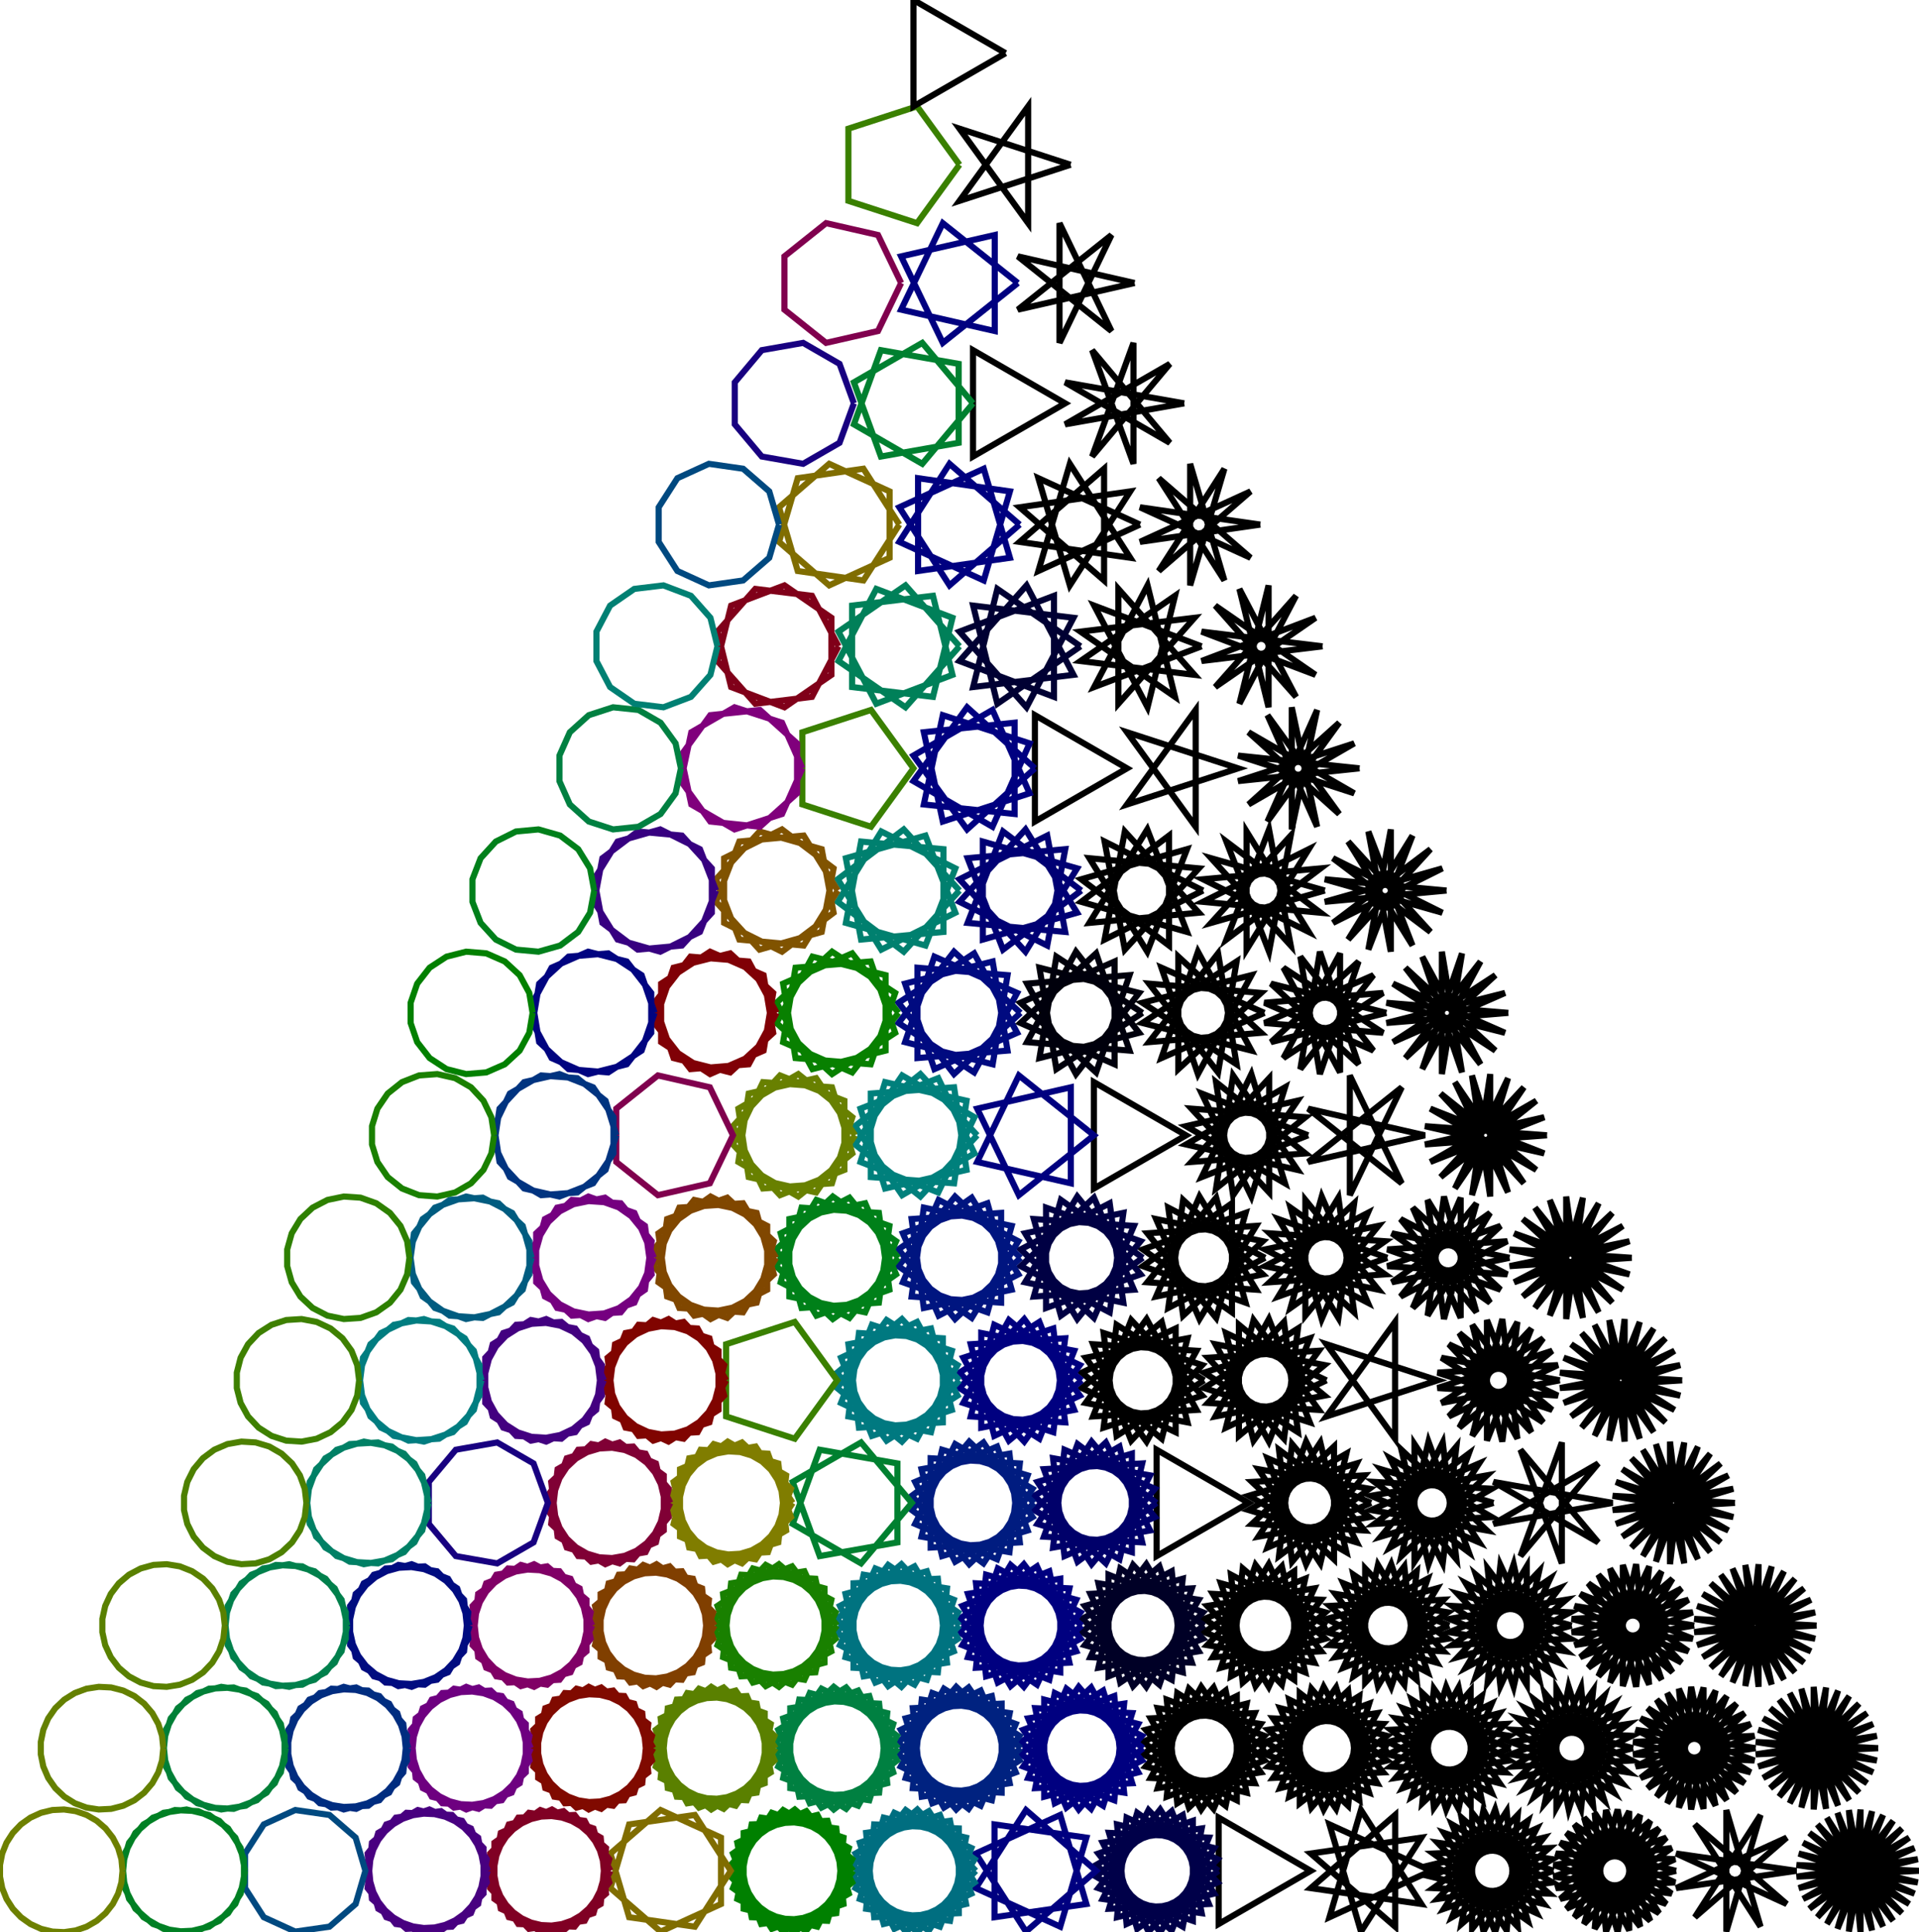 <svg width="625.044" height="629.341" version="1.1"><g id="_unnamed_" transform="translate(312.522,17.321) scale(1,1) rotate(0)"><g id="_unnamed_" transform="translate(0,36.342) scale(1,1) rotate(0)"><g id="_unnamed_" transform="translate(0,38.52) scale(1,1) rotate(0)"><g id="_unnamed_" transform="translate(0,39.195) scale(1,1) rotate(0)"><g id="_unnamed_" transform="translate(0,39.493) scale(1,1) rotate(0)"><g id="_unnamed_" transform="translate(0,39.651) scale(1,1) rotate(0)"><g id="_unnamed_" transform="translate(0,39.745) scale(1,1) rotate(0)"><g id="_unnamed_" transform="translate(0,39.805) scale(1,1) rotate(0)"><g id="_unnamed_" transform="translate(0,39.846) scale(1,1) rotate(0)"><g id="_unnamed_" transform="translate(0,39.876) scale(1,1) rotate(0)"><g id="_unnamed_" transform="translate(0,39.897) scale(1,1) rotate(0)"><g id="_unnamed_" transform="translate(0,39.914) scale(1,1) rotate(0)"><g id="_unnamed_" transform="translate(0,39.927) scale(1,1) rotate(0)"><g id="_unnamed_" transform="translate(0,39.937) scale(1,1) rotate(0)"><g id="_unnamed_" transform="translate(0,39.945) scale(1,1) rotate(0)"><g id="_unnamed_" transform="translate(0,39.952) scale(1,1) rotate(0)"><rect id="_unnamed_" rx="0" ry="0" width="0" height="0" x="0" y="0" fill="none" fill-opacity="0" stroke="none" stroke-opacity="0" stroke-width="0" stroke-linecap="butt" stroke-linejoin="miter" opacity="1" transform="translate(0,19.977) scale(1,1) rotate(0)" stroke-dashoffset="0" stroke-dasharray=""></rect><g id="_unnamed_" transform="translate(-292.612,1.7763568394002505e-15) scale(1,1) rotate(0)"><g id="_unnamed_" transform="translate(39.909,0) scale(1,1) rotate(0)"><g id="_unnamed_" transform="translate(39.19,0) scale(1,1) rotate(0)"><g id="_unnamed_" transform="translate(39.909,0) scale(1,1) rotate(0)"><g id="_unnamed_" transform="translate(39.909,0) scale(1,1) rotate(0)"><g id="_unnamed_" transform="translate(39.19,0) scale(1,1) rotate(0)"><g id="_unnamed_" transform="translate(39.909,0) scale(1,1) rotate(0)"><g id="_unnamed_" transform="translate(39.909,0) scale(1,1) rotate(0)"><g id="_unnamed_" transform="translate(39.19,0) scale(1,1) rotate(0)"><g id="_unnamed_" transform="translate(39.909,0) scale(1,1) rotate(0)"><g id="_unnamed_" transform="translate(30,0) scale(1,1) rotate(0)"><g id="_unnamed_" transform="translate(39.19,0) scale(1,1) rotate(0)"><g id="_unnamed_" transform="translate(39.909,0) scale(1,1) rotate(0)"><g id="_unnamed_" transform="translate(39.909,0) scale(1,1) rotate(0)"><g id="_unnamed_" transform="translate(39.19,0) scale(1,1) rotate(0)"><g id="_unnamed_" transform="translate(39.909,0) scale(1,1) rotate(0)"><rect id="_unnamed_" rx="0" ry="0" width="0" height="0" x="0" y="0" fill="none" fill-opacity="0" stroke="none" stroke-opacity="0" stroke-width="0" stroke-linecap="butt" stroke-linejoin="miter" opacity="1" transform="translate(20,0) scale(1,1) rotate(0)" stroke-dashoffset="0" stroke-dasharray=""></rect><polyline id="_unnamed_" points="20,0 -19.909,-1.901 19.639,3.785 -19.19,-5.635 18.567,7.433 -17.777,-9.165 16.825,10.813 -15.721,-12.363 14.475,13.802 -13.097,-15.115 11.601,16.292 -10,-17.321 8.308,18.193 -6.541,-18.9 4.715,19.436 -2.846,-19.796 0.952,19.977 0.952,-19.977 -2.846,19.796 4.715,-19.436 -6.541,18.9 8.308,-18.193 -10,17.321 11.601,-16.292 -13.097,15.115 14.475,-13.802 -15.721,12.363 16.825,-10.813 -17.777,9.165 18.567,-7.433 -19.19,5.635 19.639,-3.785 -19.909,1.901 20,0" stroke="rgba(0%,0%,0%,1)" stroke-opacity="1" stroke-width="2" stroke-linecap="butt" stroke-linejoin="miter" fill="none" opacity="1" transform="translate(0,0) scale(1,1) rotate(0)" stroke-dashoffset="0" stroke-dasharray=""></polyline></g><polyline id="_unnamed_" points="20,0 -19.19,-5.635 16.825,10.813 -13.097,-15.115 8.308,18.193 -2.846,-19.796 -2.846,19.796 8.308,-18.193 -13.097,15.115 16.825,-10.813 -19.19,5.635 20,9.554720955895707e-14 -19.19,-5.635 16.825,10.813 -13.097,-15.115 8.308,18.193 -2.846,-19.796 -2.846,19.796 8.308,-18.193 -13.097,15.115 16.825,-10.813 -19.19,5.635 20,1.9109441911791415e-13 -19.19,-5.635 16.825,10.813 -13.097,-15.115 8.308,18.193 -2.846,-19.796 -2.846,19.796 8.308,-18.193 -13.097,15.115 16.825,-10.813 -19.19,5.635 20,0" stroke="rgba(0%,0%,0%,1)" stroke-opacity="1" stroke-width="2" stroke-linecap="butt" stroke-linejoin="miter" fill="none" opacity="1" transform="translate(0,0) scale(1,1) rotate(0)" stroke-dashoffset="0" stroke-dasharray=""></polyline></g><polyline id="_unnamed_" points="20,0 -17.777,-9.165 11.601,16.292 -2.846,-19.796 -6.541,18.9 14.475,-13.802 -19.19,5.635 19.639,3.785 -15.721,-12.363 8.308,18.193 0.952,-19.977 -10,17.321 16.825,-10.813 -19.909,1.901 18.567,7.433 -13.097,-15.115 4.715,19.436 4.715,-19.436 -13.097,15.115 18.567,-7.433 -19.909,-1.901 16.825,10.813 -10,-17.321 0.952,19.977 8.308,-18.193 -15.721,12.363 19.639,-3.785 -19.19,-5.635 14.475,13.802 -6.541,-18.9 -2.846,19.796 11.601,-16.292 -17.777,9.165 20,0" stroke="rgba(0%,0%,0%,1)" stroke-opacity="1" stroke-width="2" stroke-linecap="butt" stroke-linejoin="miter" fill="none" opacity="1" transform="translate(0,0) scale(1,1) rotate(0)" stroke-dashoffset="0" stroke-dasharray=""></polyline></g><polyline id="_unnamed_" points="20,0 -15.721,-12.363 4.715,19.436 8.308,-18.193 -17.777,9.165 19.639,3.785 -13.097,-15.115 0.952,19.977 11.601,-16.292 -19.19,5.635 18.567,7.433 -10,-17.321 -2.846,19.796 14.475,-13.802 -19.909,1.901 16.825,10.813 -6.541,-18.9 -6.541,18.9 16.825,-10.813 -19.909,-1.901 14.475,13.802 -2.846,-19.796 -10,17.321 18.567,-7.433 -19.19,-5.635 11.601,16.292 0.952,-19.977 -13.097,15.115 19.639,-3.785 -17.777,-9.165 8.308,18.193 4.715,-19.436 -15.721,12.363 20,0" stroke="rgba(0%,0%,0%,1)" stroke-opacity="1" stroke-width="2" stroke-linecap="butt" stroke-linejoin="miter" fill="none" opacity="1" transform="translate(0,0) scale(1,1) rotate(0)" stroke-dashoffset="0" stroke-dasharray=""></polyline></g><polyline id="_unnamed_" points="20,0 -13.097,-15.115 -2.846,19.796 16.825,-10.813 -19.19,-5.635 8.308,18.193 8.308,-18.193 -19.19,5.635 16.825,10.813 -2.846,-19.796 -13.097,15.115 20,1.9594348786357652e-14 -13.097,-15.115 -2.846,19.796 16.825,-10.813 -19.19,-5.635 8.308,18.193 8.308,-18.193 -19.19,5.635 16.825,10.813 -2.846,-19.796 -13.097,15.115 20,3.9188697572715304e-14 -13.097,-15.115 -2.846,19.796 16.825,-10.813 -19.19,-5.635 8.308,18.193 8.308,-18.193 -19.19,5.635 16.825,10.813 -2.846,-19.796 -13.097,15.115 20,0" stroke="rgba(0%,0%,0%,1)" stroke-opacity="1" stroke-width="2" stroke-linecap="butt" stroke-linejoin="miter" fill="none" opacity="1" transform="translate(0,0) scale(1,1) rotate(0)" stroke-dashoffset="0" stroke-dasharray=""></polyline></g><polyline id="_unnamed_" points="20,0 -10,-17.321 -10,17.321 20,4.898587196589413e-15 -10,-17.321 -10,17.321 20,9.797174393178826e-15 -10,-17.321 -10,17.321 20,1.4695761589768237e-14 -10,-17.321 -10,17.321 20,1.9594348786357652e-14 -10,-17.321 -10,17.321 20,9.554720955895707e-14 -10,-17.321 -10,17.321 20,2.9391523179536473e-14 -10,-17.321 -10,17.321 20,3.429011037612589e-14 -10,-17.321 -10,17.321 20,3.9188697572715304e-14 -10,-17.321 -10,17.321 20,1.8619583192132474e-13 -10,-17.321 -10,17.321 20,1.9109441911791415e-13 -10,-17.321 -10,17.321 20,0" stroke="rgba(0%,0%,0%,1)" stroke-opacity="1" stroke-width="2" stroke-linecap="butt" stroke-linejoin="miter" fill="none" opacity="1" transform="translate(0,0) scale(1,1) rotate(0)" stroke-dashoffset="0" stroke-dasharray=""></polyline></g><polyline id="_unnamed_" points="20,0 -6.541,-18.9 -15.721,12.363 16.825,10.813 4.715,-19.436 -19.909,1.901 8.308,18.193 14.475,-13.802 -17.777,-9.165 -2.846,19.796 19.639,-3.785 -10,-17.321 -13.097,15.115 18.567,7.433 0.952,-19.977 -19.19,5.635 11.601,16.292 11.601,-16.292 -19.19,-5.635 0.952,19.977 18.567,-7.433 -13.097,-15.115 -10,17.321 19.639,3.785 -2.846,-19.796 -17.777,9.165 14.475,13.802 8.308,-18.193 -19.909,-1.901 4.715,19.436 16.825,-10.813 -15.721,-12.363 -6.541,18.9 20,0" stroke="rgba(0%,0%,28.8%,1)" stroke-opacity="1" stroke-width="2" stroke-linecap="butt" stroke-linejoin="miter" fill="none" opacity="1" transform="translate(0,0) scale(1,1) rotate(0)" stroke-dashoffset="0" stroke-dasharray=""></polyline></g><polyline id="_unnamed_" points="20,0 -2.846,-19.796 -19.19,5.635 8.308,18.193 16.825,-10.813 -13.097,-15.115 -13.097,15.115 16.825,10.813 8.308,-18.193 -19.19,-5.635 -2.846,19.796 20,1.4695761589768237e-14 -2.846,-19.796 -19.19,5.635 8.308,18.193 16.825,-10.813 -13.097,-15.115 -13.097,15.115 16.825,10.813 8.308,-18.193 -19.19,-5.635 -2.846,19.796 20,2.9391523179536473e-14 -2.846,-19.796 -19.19,5.635 8.308,18.193 16.825,-10.813 -13.097,-15.115 -13.097,15.115 16.825,10.813 8.308,-18.193 -19.19,-5.635 -2.846,19.796 20,0" stroke="rgba(0%,0%,50%,1)" stroke-opacity="1" stroke-width="2" stroke-linecap="butt" stroke-linejoin="miter" fill="none" opacity="1" transform="translate(0,0) scale(1,1) rotate(0)" stroke-dashoffset="0" stroke-dasharray=""></polyline></g><polyline id="_unnamed_" points="20,0 0.952,-19.977 -19.909,-1.901 -2.846,19.796 19.639,3.785 4.715,-19.436 -19.19,-5.635 -6.541,18.9 18.567,7.433 8.308,-18.193 -17.777,-9.165 -10,17.321 16.825,10.813 11.601,-16.292 -15.721,-12.363 -13.097,15.115 14.475,13.802 14.475,-13.802 -13.097,-15.115 -15.721,12.363 11.601,16.292 16.825,-10.813 -10,-17.321 -17.777,9.165 8.308,18.193 18.567,-7.433 -6.541,-18.9 -19.19,5.635 4.715,19.436 19.639,-3.785 -2.846,-19.796 -19.909,1.901 0.952,19.977 20,0" stroke="rgba(0%,43.04%,50%,1)" stroke-opacity="1" stroke-width="2" stroke-linecap="butt" stroke-linejoin="miter" fill="none" opacity="1" transform="translate(0,0) scale(1,1) rotate(0)" stroke-dashoffset="0" stroke-dasharray=""></polyline></g><polyline id="_unnamed_" points="20,0 4.715,-19.436 -17.777,-9.165 -13.097,15.115 11.601,16.292 18.567,-7.433 -2.846,-19.796 -19.909,-1.901 -6.541,18.9 16.825,10.813 14.475,-13.802 -10,-17.321 -19.19,5.635 0.952,19.977 19.639,3.785 8.308,-18.193 -15.721,-12.363 -15.721,12.363 8.308,18.193 19.639,-3.785 0.952,-19.977 -19.19,-5.635 -10,17.321 14.475,13.802 16.825,-10.813 -6.541,-18.9 -19.909,1.901 -2.846,19.796 18.567,7.433 11.601,-16.292 -13.097,-15.115 -17.777,9.165 4.715,19.436 20,0" stroke="rgba(0.16%,50%,0%,1)" stroke-opacity="1" stroke-width="2" stroke-linecap="butt" stroke-linejoin="miter" fill="none" opacity="1" transform="translate(0,0) scale(1,1) rotate(0)" stroke-dashoffset="0" stroke-dasharray=""></polyline></g><polyline id="_unnamed_" points="20,0 8.308,-18.193 -13.097,-15.115 -19.19,5.635 -2.846,19.796 16.825,10.813 16.825,-10.813 -2.846,-19.796 -19.19,-5.635 -13.097,15.115 8.308,18.193 20,9.797174393178826e-15 8.308,-18.193 -13.097,-15.115 -19.19,5.635 -2.846,19.796 16.825,10.813 16.825,-10.813 -2.846,-19.796 -19.19,-5.635 -13.097,15.115 8.308,18.193 20,1.9594348786357652e-14 8.308,-18.193 -13.097,-15.115 -19.19,5.635 -2.846,19.796 16.825,10.813 16.825,-10.813 -2.846,-19.796 -19.19,-5.635 -13.097,15.115 8.308,18.193 20,0" stroke="rgba(50%,42.72%,0%,1)" stroke-opacity="1" stroke-width="2" stroke-linecap="butt" stroke-linejoin="miter" fill="none" opacity="1" transform="translate(0,0) scale(1,1) rotate(0)" stroke-dashoffset="0" stroke-dasharray=""></polyline></g><polyline id="_unnamed_" points="20,0 11.601,-16.292 -6.541,-18.9 -19.19,-5.635 -15.721,12.363 0.952,19.977 16.825,10.813 18.567,-7.433 4.715,-19.436 -13.097,-15.115 -19.909,1.901 -10,17.321 8.308,18.193 19.639,3.785 14.475,-13.802 -2.846,-19.796 -17.777,-9.165 -17.777,9.165 -2.846,19.796 14.475,13.802 19.639,-3.785 8.308,-18.193 -10,-17.321 -19.909,-1.901 -13.097,15.115 4.715,19.436 18.567,7.433 16.825,-10.813 0.952,-19.977 -15.721,-12.363 -19.19,5.635 -6.541,18.9 11.601,16.292 20,0" stroke="rgba(50%,0%,14.4%,1)" stroke-opacity="1" stroke-width="2" stroke-linecap="butt" stroke-linejoin="miter" fill="none" opacity="1" transform="translate(0,0) scale(1,1) rotate(0)" stroke-dashoffset="0" stroke-dasharray=""></polyline></g><polyline id="_unnamed_" points="20,0 14.475,-13.802 0.952,-19.977 -13.097,-15.115 -19.909,-1.901 -15.721,12.363 -2.846,19.796 11.601,16.292 19.639,3.785 16.825,-10.813 4.715,-19.436 -10,-17.321 -19.19,-5.635 -17.777,9.165 -6.541,18.9 8.308,18.193 18.567,7.433 18.567,-7.433 8.308,-18.193 -6.541,-18.9 -17.777,-9.165 -19.19,5.635 -10,17.321 4.715,19.436 16.825,10.813 19.639,-3.785 11.601,-16.292 -2.846,-19.796 -15.721,-12.363 -19.909,1.901 -13.097,15.115 0.952,19.977 14.475,13.802 20,0" stroke="rgba(28.48%,0%,50%,1)" stroke-opacity="1" stroke-width="2" stroke-linecap="butt" stroke-linejoin="miter" fill="none" opacity="1" transform="translate(0,0) scale(1,1) rotate(0)" stroke-dashoffset="0" stroke-dasharray=""></polyline></g><polyline id="_unnamed_" points="20,0 16.825,-10.813 8.308,-18.193 -2.846,-19.796 -13.097,-15.115 -19.19,-5.635 -19.19,5.635 -13.097,15.115 -2.846,19.796 8.308,18.193 16.825,10.813 20,4.898587196589413e-15 16.825,-10.813 8.308,-18.193 -2.846,-19.796 -13.097,-15.115 -19.19,-5.635 -19.19,5.635 -13.097,15.115 -2.846,19.796 8.308,18.193 16.825,10.813 20,9.797174393178826e-15 16.825,-10.813 8.308,-18.193 -2.846,-19.796 -13.097,-15.115 -19.19,-5.635 -19.19,5.635 -13.097,15.115 -2.846,19.796 8.308,18.193 16.825,10.813 20,0" stroke="rgba(0%,28.64%,50%,1)" stroke-opacity="1" stroke-width="2" stroke-linecap="butt" stroke-linejoin="miter" fill="none" opacity="1" transform="translate(0,0) scale(1,1) rotate(0)" stroke-dashoffset="0" stroke-dasharray=""></polyline></g><polyline id="_unnamed_" points="20,0 18.567,-7.433 14.475,-13.802 8.308,-18.193 0.952,-19.977 -6.541,-18.9 -13.097,-15.115 -17.777,-9.165 -19.909,-1.901 -19.19,5.635 -15.721,12.363 -10,17.321 -2.846,19.796 4.715,19.436 11.601,16.292 16.825,10.813 19.639,3.785 19.639,-3.785 16.825,-10.813 11.601,-16.292 4.715,-19.436 -2.846,-19.796 -10,-17.321 -15.721,-12.363 -19.19,-5.635 -19.909,1.901 -17.777,9.165 -13.097,15.115 -6.541,18.9 0.952,19.977 8.308,18.193 14.475,13.802 18.567,7.433 20,0" stroke="rgba(0%,50%,14.24%,1)" stroke-opacity="1" stroke-width="2" stroke-linecap="butt" stroke-linejoin="miter" fill="none" opacity="1" transform="translate(0,0) scale(1,1) rotate(0)" stroke-dashoffset="0" stroke-dasharray=""></polyline></g><polyline id="_unnamed_" points="20,0 19.639,-3.785 18.567,-7.433 16.825,-10.813 14.475,-13.802 11.601,-16.292 8.308,-18.193 4.715,-19.436 0.952,-19.977 -2.846,-19.796 -6.541,-18.9 -10,-17.321 -13.097,-15.115 -15.721,-12.363 -17.777,-9.165 -19.19,-5.635 -19.909,-1.901 -19.909,1.901 -19.19,5.635 -17.777,9.165 -15.721,12.363 -13.097,15.115 -10,17.321 -6.541,18.9 -2.846,19.796 0.952,19.977 4.715,19.436 8.308,18.193 11.601,16.292 14.475,13.802 16.825,10.813 18.567,7.433 19.639,3.785 20,0" stroke="rgba(42.88%,50%,0%,1)" stroke-opacity="1" stroke-width="2" stroke-linecap="butt" stroke-linejoin="miter" fill="none" opacity="1" transform="translate(0,0) scale(1,1) rotate(0)" stroke-dashoffset="0" stroke-dasharray=""></polyline></g></g><g id="_unnamed_" transform="translate(-279.333,1.7763568394002505e-15) scale(1,1) rotate(0)"><g id="_unnamed_" transform="translate(39.897,0) scale(1,1) rotate(0)"><g id="_unnamed_" transform="translate(39.897,0) scale(1,1) rotate(0)"><g id="_unnamed_" transform="translate(39.897,0) scale(1,1) rotate(0)"><g id="_unnamed_" transform="translate(39.897,0) scale(1,1) rotate(0)"><g id="_unnamed_" transform="translate(39.897,0) scale(1,1) rotate(0)"><g id="_unnamed_" transform="translate(39.897,0) scale(1,1) rotate(0)"><g id="_unnamed_" transform="translate(39.897,0) scale(1,1) rotate(0)"><g id="_unnamed_" transform="translate(39.897,0) scale(1,1) rotate(0)"><g id="_unnamed_" transform="translate(39.897,0) scale(1,1) rotate(0)"><g id="_unnamed_" transform="translate(39.897,0) scale(1,1) rotate(0)"><g id="_unnamed_" transform="translate(39.897,0) scale(1,1) rotate(0)"><g id="_unnamed_" transform="translate(39.897,0) scale(1,1) rotate(0)"><g id="_unnamed_" transform="translate(39.897,0) scale(1,1) rotate(0)"><g id="_unnamed_" transform="translate(39.897,0) scale(1,1) rotate(0)"><rect id="_unnamed_" rx="0" ry="0" width="0" height="0" x="0" y="0" fill="none" fill-opacity="0" stroke="none" stroke-opacity="0" stroke-width="0" stroke-linecap="butt" stroke-linejoin="miter" opacity="1" transform="translate(20,0) scale(1,1) rotate(0)" stroke-dashoffset="0" stroke-dasharray=""></rect><polyline id="_unnamed_" points="20,0 -19.897,-2.023 19.591,4.026 -19.083,-5.987 18.379,7.887 -17.487,-9.706 16.415,11.425 -15.175,-13.027 13.779,14.496 -12.242,-15.816 10.579,16.973 -8.808,-17.956 6.946,18.755 -5.013,-19.362 3.029,19.769 -1.013,-19.974 -1.013,19.974 3.029,-19.769 -5.013,19.362 6.946,-18.755 -8.808,17.956 10.579,-16.973 -12.242,15.816 13.779,-14.496 -15.175,13.027 16.415,-11.425 -17.487,9.706 18.379,-7.887 -19.083,5.987 19.591,-4.026 -19.897,2.023 20,0" stroke="rgba(0%,0%,0%,1)" stroke-opacity="1" stroke-width="2" stroke-linecap="butt" stroke-linejoin="miter" fill="none" opacity="1" transform="translate(0,0) scale(1,1) rotate(0)" stroke-dashoffset="0" stroke-dasharray=""></polyline></g><polyline id="_unnamed_" points="20,0 -19.083,-5.987 16.415,11.425 -12.242,-15.816 6.946,18.755 -1.013,-19.974 -5.013,19.362 10.579,-16.973 -15.175,13.027 18.379,-7.887 -19.897,2.023 19.591,4.026 -17.487,-9.706 13.779,14.496 -8.808,-17.956 3.029,19.769 3.029,-19.769 -8.808,17.956 13.779,-14.496 -17.487,9.706 19.591,-4.026 -19.897,-2.023 18.379,7.887 -15.175,-13.027 10.579,16.973 -5.013,-19.362 -1.013,19.974 6.946,-18.755 -12.242,15.816 16.415,-11.425 -19.083,5.987 20,0" stroke="rgba(0%,0%,0%,1)" stroke-opacity="1" stroke-width="2" stroke-linecap="butt" stroke-linejoin="miter" fill="none" opacity="1" transform="translate(0,0) scale(1,1) rotate(0)" stroke-dashoffset="0" stroke-dasharray=""></polyline></g><polyline id="_unnamed_" points="20,0 -17.487,-9.706 10.579,16.973 -1.013,-19.974 -8.808,17.956 16.415,-11.425 -19.897,2.023 18.379,7.887 -12.242,-15.816 3.029,19.769 6.946,-18.755 -15.175,13.027 19.591,-4.026 -19.083,-5.987 13.779,14.496 -5.013,-19.362 -5.013,19.362 13.779,-14.496 -19.083,5.987 19.591,4.026 -15.175,-13.027 6.946,18.755 3.029,-19.769 -12.242,15.816 18.379,-7.887 -19.897,-2.023 16.415,11.425 -8.808,-17.956 -1.013,19.974 10.579,-16.973 -17.487,9.706 20,0" stroke="rgba(0%,0%,0%,1)" stroke-opacity="1" stroke-width="2" stroke-linecap="butt" stroke-linejoin="miter" fill="none" opacity="1" transform="translate(0,0) scale(1,1) rotate(0)" stroke-dashoffset="0" stroke-dasharray=""></polyline></g><polyline id="_unnamed_" points="20,0 -15.175,-13.027 3.029,19.769 10.579,-16.973 -19.083,5.987 18.379,7.887 -8.808,-17.956 -5.013,19.362 16.415,-11.425 -19.897,-2.023 13.779,14.496 -1.013,-19.974 -12.242,15.816 19.591,-4.026 -17.487,-9.706 6.946,18.755 6.946,-18.755 -17.487,9.706 19.591,4.026 -12.242,-15.816 -1.013,19.974 13.779,-14.496 -19.897,2.023 16.415,11.425 -5.013,-19.362 -8.808,17.956 18.379,-7.887 -19.083,-5.987 10.579,16.973 3.029,-19.769 -15.175,13.027 20,0" stroke="rgba(0%,0%,0%,1)" stroke-opacity="1" stroke-width="2" stroke-linecap="butt" stroke-linejoin="miter" fill="none" opacity="1" transform="translate(0,0) scale(1,1) rotate(0)" stroke-dashoffset="0" stroke-dasharray=""></polyline></g><polyline id="_unnamed_" points="20,0 -12.242,-15.816 -5.013,19.362 18.379,-7.887 -17.487,-9.706 3.029,19.769 13.779,-14.496 -19.897,-2.023 10.579,16.973 6.946,-18.755 -19.083,5.987 16.415,11.425 -1.013,-19.974 -15.175,13.027 19.591,4.026 -8.808,-17.956 -8.808,17.956 19.591,-4.026 -15.175,-13.027 -1.013,19.974 16.415,-11.425 -19.083,-5.987 6.946,18.755 10.579,-16.973 -19.897,2.023 13.779,14.496 3.029,-19.769 -17.487,9.706 18.379,7.887 -5.013,-19.362 -12.242,15.816 20,0" stroke="rgba(0%,0%,0%,1)" stroke-opacity="1" stroke-width="2" stroke-linecap="butt" stroke-linejoin="miter" fill="none" opacity="1" transform="translate(0,0) scale(1,1) rotate(0)" stroke-dashoffset="0" stroke-dasharray=""></polyline></g><polyline id="_unnamed_" points="20,0 -8.808,-17.956 -12.242,15.816 19.591,4.026 -5.013,-19.362 -15.175,13.027 18.379,7.887 -1.013,-19.974 -17.487,9.706 16.415,11.425 3.029,-19.769 -19.083,5.987 13.779,14.496 6.946,-18.755 -19.897,2.023 10.579,16.973 10.579,-16.973 -19.897,-2.023 6.946,18.755 13.779,-14.496 -19.083,-5.987 3.029,19.769 16.415,-11.425 -17.487,-9.706 -1.013,19.974 18.379,-7.887 -15.175,-13.027 -5.013,19.362 19.591,-4.026 -12.242,-15.816 -8.808,17.956 20,0" stroke="rgba(0%,0%,0%,1)" stroke-opacity="1" stroke-width="2" stroke-linecap="butt" stroke-linejoin="miter" fill="none" opacity="1" transform="translate(0,0) scale(1,1) rotate(0)" stroke-dashoffset="0" stroke-dasharray=""></polyline></g><polyline id="_unnamed_" points="20,0 -5.013,-19.362 -17.487,9.706 13.779,14.496 10.579,-16.973 -19.083,-5.987 -1.013,19.974 19.591,-4.026 -8.808,-17.956 -15.175,13.027 16.415,11.425 6.946,-18.755 -19.897,-2.023 3.029,19.769 18.379,-7.887 -12.242,-15.816 -12.242,15.816 18.379,7.887 3.029,-19.769 -19.897,2.023 6.946,18.755 16.415,-11.425 -15.175,-13.027 -8.808,17.956 19.591,4.026 -1.013,-19.974 -19.083,5.987 10.579,16.973 13.779,-14.496 -17.487,-9.706 -5.013,19.362 20,0" stroke="rgba(0%,0%,50%,1)" stroke-opacity="1" stroke-width="2" stroke-linecap="butt" stroke-linejoin="miter" fill="none" opacity="1" transform="translate(0,0) scale(1,1) rotate(0)" stroke-dashoffset="0" stroke-dasharray=""></polyline></g><polyline id="_unnamed_" points="20,0 -1.013,-19.974 -19.897,2.023 3.029,19.769 19.591,-4.026 -5.013,-19.362 -19.083,5.987 6.946,18.755 18.379,-7.887 -8.808,-17.956 -17.487,9.706 10.579,16.973 16.415,-11.425 -12.242,-15.816 -15.175,13.027 13.779,14.496 13.779,-14.496 -15.175,-13.027 -12.242,15.816 16.415,11.425 10.579,-16.973 -17.487,-9.706 -8.808,17.956 18.379,7.887 6.946,-18.755 -19.083,-5.987 -5.013,19.362 19.591,4.026 3.029,-19.769 -19.897,-2.023 -1.013,19.974 20,0" stroke="rgba(0%,13.56%,50%,1)" stroke-opacity="1" stroke-width="2" stroke-linecap="butt" stroke-linejoin="miter" fill="none" opacity="1" transform="translate(0,0) scale(1,1) rotate(0)" stroke-dashoffset="0" stroke-dasharray=""></polyline></g><polyline id="_unnamed_" points="20,0 3.029,-19.769 -19.083,-5.987 -8.808,17.956 16.415,11.425 13.779,-14.496 -12.242,-15.816 -17.487,9.706 6.946,18.755 19.591,-4.026 -1.013,-19.974 -19.897,-2.023 -5.013,19.362 18.379,7.887 10.579,-16.973 -15.175,-13.027 -15.175,13.027 10.579,16.973 18.379,-7.887 -5.013,-19.362 -19.897,2.023 -1.013,19.974 19.591,4.026 6.946,-18.755 -17.487,-9.706 -12.242,15.816 13.779,14.496 16.415,-11.425 -8.808,-17.956 -19.083,5.987 3.029,19.769 20,0" stroke="rgba(0%,50%,25.64%,1)" stroke-opacity="1" stroke-width="2" stroke-linecap="butt" stroke-linejoin="miter" fill="none" opacity="1" transform="translate(0,0) scale(1,1) rotate(0)" stroke-dashoffset="0" stroke-dasharray=""></polyline></g><polyline id="_unnamed_" points="20,0 6.946,-18.755 -15.175,-13.027 -17.487,9.706 3.029,19.769 19.591,4.026 10.579,-16.973 -12.242,-15.816 -19.083,5.987 -1.013,19.974 18.379,7.887 13.779,-14.496 -8.808,-17.956 -19.897,2.023 -5.013,19.362 16.415,11.425 16.415,-11.425 -5.013,-19.362 -19.897,-2.023 -8.808,17.956 13.779,14.496 18.379,-7.887 -1.013,-19.974 -19.083,-5.987 -12.242,15.816 10.579,16.973 19.591,-4.026 3.029,-19.769 -17.487,-9.706 -15.175,13.027 6.946,18.755 20,0" stroke="rgba(35.17%,50%,0%,1)" stroke-opacity="1" stroke-width="2" stroke-linecap="butt" stroke-linejoin="miter" fill="none" opacity="1" transform="translate(0,0) scale(1,1) rotate(0)" stroke-dashoffset="0" stroke-dasharray=""></polyline></g><polyline id="_unnamed_" points="20,0 10.579,-16.973 -8.808,-17.956 -19.897,-2.023 -12.242,15.816 6.946,18.755 19.591,4.026 13.779,-14.496 -5.013,-19.362 -19.083,-5.987 -15.175,13.027 3.029,19.769 18.379,7.887 16.415,-11.425 -1.013,-19.974 -17.487,-9.706 -17.487,9.706 -1.013,19.974 16.415,11.425 18.379,-7.887 3.029,-19.769 -15.175,-13.027 -19.083,5.987 -5.013,19.362 13.779,14.496 19.591,-4.026 6.946,-18.755 -12.242,-15.816 -19.897,2.023 -8.808,17.956 10.579,16.973 20,0" stroke="rgba(50%,4.03%,0%,1)" stroke-opacity="1" stroke-width="2" stroke-linecap="butt" stroke-linejoin="miter" fill="none" opacity="1" transform="translate(0,0) scale(1,1) rotate(0)" stroke-dashoffset="0" stroke-dasharray=""></polyline></g><polyline id="_unnamed_" points="20,0 13.779,-14.496 -1.013,-19.974 -15.175,-13.027 -19.897,2.023 -12.242,15.816 3.029,19.769 16.415,11.425 19.591,-4.026 10.579,-16.973 -5.013,-19.362 -17.487,-9.706 -19.083,5.987 -8.808,17.956 6.946,18.755 18.379,7.887 18.379,-7.887 6.946,-18.755 -8.808,-17.956 -19.083,-5.987 -17.487,9.706 -5.013,19.362 10.579,16.973 19.591,4.026 16.415,-11.425 3.029,-19.769 -12.242,-15.816 -19.897,-2.023 -15.175,13.027 -1.013,19.974 13.779,14.496 20,0" stroke="rgba(43.22%,0%,50%,1)" stroke-opacity="1" stroke-width="2" stroke-linecap="butt" stroke-linejoin="miter" fill="none" opacity="1" transform="translate(0,0) scale(1,1) rotate(0)" stroke-dashoffset="0" stroke-dasharray=""></polyline></g><polyline id="_unnamed_" points="20,0 16.415,-11.425 6.946,-18.755 -5.013,-19.362 -15.175,-13.027 -19.897,-2.023 -17.487,9.706 -8.808,17.956 3.029,19.769 13.779,14.496 19.591,4.026 18.379,-7.887 10.579,-16.973 -1.013,-19.974 -12.242,-15.816 -19.083,-5.987 -19.083,5.987 -12.242,15.816 -1.013,19.974 10.579,16.973 18.379,7.887 19.591,-4.026 13.779,-14.496 3.029,-19.769 -8.808,-17.956 -17.487,-9.706 -19.897,2.023 -15.175,13.027 -5.013,19.362 6.946,18.755 16.415,11.425 20,0" stroke="rgba(0%,17.58%,50%,1)" stroke-opacity="1" stroke-width="2" stroke-linecap="butt" stroke-linejoin="miter" fill="none" opacity="1" transform="translate(0,0) scale(1,1) rotate(0)" stroke-dashoffset="0" stroke-dasharray=""></polyline></g><polyline id="_unnamed_" points="20,0 18.379,-7.887 13.779,-14.496 6.946,-18.755 -1.013,-19.974 -8.808,-17.956 -15.175,-13.027 -19.083,-5.987 -19.897,2.023 -17.487,9.706 -12.242,15.816 -5.013,19.362 3.029,19.769 10.579,16.973 16.415,11.425 19.591,4.026 19.591,-4.026 16.415,-11.425 10.579,-16.973 3.029,-19.769 -5.013,-19.362 -12.242,-15.816 -17.487,-9.706 -19.897,-2.023 -19.083,5.987 -15.175,13.027 -8.808,17.956 -1.013,19.974 6.946,18.755 13.779,14.496 18.379,7.887 20,0" stroke="rgba(0%,50%,21.61%,1)" stroke-opacity="1" stroke-width="2" stroke-linecap="butt" stroke-linejoin="miter" fill="none" opacity="1" transform="translate(0,0) scale(1,1) rotate(0)" stroke-dashoffset="0" stroke-dasharray=""></polyline></g><polyline id="_unnamed_" points="20,0 19.591,-4.026 18.379,-7.887 16.415,-11.425 13.779,-14.496 10.579,-16.973 6.946,-18.755 3.029,-19.769 -1.013,-19.974 -5.013,-19.362 -8.808,-17.956 -12.242,-15.816 -15.175,-13.027 -17.487,-9.706 -19.083,-5.987 -19.897,-2.023 -19.897,2.023 -19.083,5.987 -17.487,9.706 -15.175,13.027 -12.242,15.816 -8.808,17.956 -5.013,19.362 -1.013,19.974 3.029,19.769 6.946,18.755 10.579,16.973 13.779,14.496 16.415,11.425 18.379,7.887 19.591,4.026 20,0" stroke="rgba(39.19%,50%,0%,1)" stroke-opacity="1" stroke-width="2" stroke-linecap="butt" stroke-linejoin="miter" fill="none" opacity="1" transform="translate(0,0) scale(1,1) rotate(0)" stroke-dashoffset="0" stroke-dasharray=""></polyline></g></g><g id="_unnamed_" transform="translate(-259.297,0) scale(1,1) rotate(0)"><g id="_unnamed_" transform="translate(39.883,0) scale(1,1) rotate(0)"><g id="_unnamed_" transform="translate(39.883,0) scale(1,1) rotate(0)"><g id="_unnamed_" transform="translate(39.883,0) scale(1,1) rotate(0)"><g id="_unnamed_" transform="translate(39.883,0) scale(1,1) rotate(0)"><g id="_unnamed_" transform="translate(39.883,0) scale(1,1) rotate(0)"><g id="_unnamed_" transform="translate(39.883,0) scale(1,1) rotate(0)"><g id="_unnamed_" transform="translate(39.883,0) scale(1,1) rotate(0)"><g id="_unnamed_" transform="translate(39.883,0) scale(1,1) rotate(0)"><g id="_unnamed_" transform="translate(39.883,0) scale(1,1) rotate(0)"><g id="_unnamed_" transform="translate(39.883,0) scale(1,1) rotate(0)"><g id="_unnamed_" transform="translate(39.883,0) scale(1,1) rotate(0)"><g id="_unnamed_" transform="translate(39.883,0) scale(1,1) rotate(0)"><g id="_unnamed_" transform="translate(39.883,0) scale(1,1) rotate(0)"><rect id="_unnamed_" rx="0" ry="0" width="0" height="0" x="0" y="0" fill="none" fill-opacity="0" stroke="none" stroke-opacity="0" stroke-width="0" stroke-linecap="butt" stroke-linejoin="miter" opacity="1" transform="translate(20,0) scale(1,1) rotate(0)" stroke-dashoffset="0" stroke-dasharray=""></rect><polyline id="_unnamed_" points="20,0 -19.883,-2.162 19.532,4.299 -18.953,-6.386 18.152,8.398 -17.137,-10.311 15.922,12.103 -14.52,-13.754 12.948,15.243 -11.224,-16.554 9.368,17.67 -7.403,-18.58 5.351,19.271 -3.236,-19.737 1.083,19.971 1.083,-19.971 -3.236,19.737 5.351,-19.271 -7.403,18.58 9.368,-17.67 -11.224,16.554 12.948,-15.243 -14.52,13.754 15.922,-12.103 -17.137,10.311 18.152,-8.398 -18.953,6.386 19.532,-4.299 -19.883,2.162 20,0" stroke="rgba(0%,0%,0%,1)" stroke-opacity="1" stroke-width="2" stroke-linecap="butt" stroke-linejoin="miter" fill="none" opacity="1" transform="translate(0,0) scale(1,1) rotate(0)" stroke-dashoffset="0" stroke-dasharray=""></polyline></g><polyline id="_unnamed_" points="20,0 -18.953,-6.386 15.922,12.103 -11.224,-16.554 5.351,19.271 1.083,-19.971 -7.403,18.58 12.948,-15.243 -17.137,10.311 19.532,-4.299 -19.883,-2.162 18.152,8.398 -14.52,-13.754 9.368,17.67 -3.236,-19.737 -3.236,19.737 9.368,-17.67 -14.52,13.754 18.152,-8.398 -19.883,2.162 19.532,4.299 -17.137,-10.311 12.948,15.243 -7.403,-18.58 1.083,19.971 5.351,-19.271 -11.224,16.554 15.922,-12.103 -18.953,6.386 20,0" stroke="rgba(0%,0%,0%,1)" stroke-opacity="1" stroke-width="2" stroke-linecap="butt" stroke-linejoin="miter" fill="none" opacity="1" transform="translate(0,0) scale(1,1) rotate(0)" stroke-dashoffset="0" stroke-dasharray=""></polyline></g><polyline id="_unnamed_" points="20,0 -17.137,-10.311 9.368,17.67 1.083,-19.971 -11.224,16.554 18.152,-8.398 -19.883,-2.162 15.922,12.103 -7.403,-18.58 -3.236,19.737 12.948,-15.243 -18.953,6.386 19.532,4.299 -14.52,-13.754 5.351,19.271 5.351,-19.271 -14.52,13.754 19.532,-4.299 -18.953,-6.386 12.948,15.243 -3.236,-19.737 -7.403,18.58 15.922,-12.103 -19.883,2.162 18.152,8.398 -11.224,-16.554 1.083,19.971 9.368,-17.67 -17.137,10.311 20,0" stroke="rgba(0%,0%,0%,1)" stroke-opacity="1" stroke-width="2" stroke-linecap="butt" stroke-linejoin="miter" fill="none" opacity="1" transform="translate(0,0) scale(1,1) rotate(0)" stroke-dashoffset="0" stroke-dasharray=""></polyline></g><polyline id="_unnamed_" points="20,0 -14.52,-13.754 1.083,19.971 12.948,-15.243 -19.883,2.162 15.922,12.103 -3.236,-19.737 -11.224,16.554 19.532,-4.299 -17.137,-10.311 5.351,19.271 9.368,-17.67 -18.953,6.386 18.152,8.398 -7.403,-18.58 -7.403,18.58 18.152,-8.398 -18.953,-6.386 9.368,17.67 5.351,-19.271 -17.137,10.311 19.532,4.299 -11.224,-16.554 -3.236,19.737 15.922,-12.103 -19.883,-2.162 12.948,15.243 1.083,-19.971 -14.52,13.754 20,0" stroke="rgba(0%,0%,0%,1)" stroke-opacity="1" stroke-width="2" stroke-linecap="butt" stroke-linejoin="miter" fill="none" opacity="1" transform="translate(0,0) scale(1,1) rotate(0)" stroke-dashoffset="0" stroke-dasharray=""></polyline></g><polyline id="_unnamed_" points="20,0 -11.224,-16.554 -7.403,18.58 19.532,-4.299 -14.52,-13.754 -3.236,19.737 18.152,-8.398 -17.137,-10.311 1.083,19.971 15.922,-12.103 -18.953,-6.386 5.351,19.271 12.948,-15.243 -19.883,-2.162 9.368,17.67 9.368,-17.67 -19.883,2.162 12.948,15.243 5.351,-19.271 -18.953,6.386 15.922,12.103 1.083,-19.971 -17.137,10.311 18.152,8.398 -3.236,-19.737 -14.52,13.754 19.532,4.299 -7.403,-18.58 -11.224,16.554 20,0" stroke="rgba(0%,0%,0%,1)" stroke-opacity="1" stroke-width="2" stroke-linecap="butt" stroke-linejoin="miter" fill="none" opacity="1" transform="translate(0,0) scale(1,1) rotate(0)" stroke-dashoffset="0" stroke-dasharray=""></polyline></g><polyline id="_unnamed_" points="20,0 -7.403,-18.58 -14.52,13.754 18.152,8.398 1.083,-19.971 -18.953,6.386 12.948,15.243 9.368,-17.67 -19.883,-2.162 5.351,19.271 15.922,-12.103 -17.137,-10.311 -3.236,19.737 19.532,-4.299 -11.224,-16.554 -11.224,16.554 19.532,4.299 -3.236,-19.737 -17.137,10.311 15.922,12.103 5.351,-19.271 -19.883,2.162 9.368,17.67 12.948,-15.243 -18.953,-6.386 1.083,19.971 18.152,-8.398 -14.52,-13.754 -7.403,18.58 20,0" stroke="rgba(0%,0%,15.01%,1)" stroke-opacity="1" stroke-width="2" stroke-linecap="butt" stroke-linejoin="miter" fill="none" opacity="1" transform="translate(0,0) scale(1,1) rotate(0)" stroke-dashoffset="0" stroke-dasharray=""></polyline></g><polyline id="_unnamed_" points="20,0 -3.236,-19.737 -18.953,6.386 9.368,17.67 15.922,-12.103 -14.52,-13.754 -11.224,16.554 18.152,8.398 5.351,-19.271 -19.883,-2.162 1.083,19.971 19.532,-4.299 -7.403,-18.58 -17.137,10.311 12.948,15.243 12.948,-15.243 -17.137,-10.311 -7.403,18.58 19.532,4.299 1.083,-19.971 -19.883,2.162 5.351,19.271 18.152,-8.398 -11.224,-16.554 -14.52,13.754 15.922,12.103 9.368,-17.67 -18.953,-6.386 -3.236,19.737 20,0" stroke="rgba(0%,0%,50%,1)" stroke-opacity="1" stroke-width="2" stroke-linecap="butt" stroke-linejoin="miter" fill="none" opacity="1" transform="translate(0,0) scale(1,1) rotate(0)" stroke-dashoffset="0" stroke-dasharray=""></polyline></g><polyline id="_unnamed_" points="20,0 1.083,-19.971 -19.883,-2.162 -3.236,19.737 19.532,4.299 5.351,-19.271 -18.953,-6.386 -7.403,18.58 18.152,8.398 9.368,-17.67 -17.137,-10.311 -11.224,16.554 15.922,12.103 12.948,-15.243 -14.52,-13.754 -14.52,13.754 12.948,15.243 15.922,-12.103 -11.224,-16.554 -17.137,10.311 9.368,17.67 18.152,-8.398 -7.403,-18.58 -18.953,6.386 5.351,19.271 19.532,-4.299 -3.236,-19.737 -19.883,2.162 1.083,19.971 20,0" stroke="rgba(0%,45.01%,50%,1)" stroke-opacity="1" stroke-width="2" stroke-linecap="butt" stroke-linejoin="miter" fill="none" opacity="1" transform="translate(0,0) scale(1,1) rotate(0)" stroke-dashoffset="0" stroke-dasharray=""></polyline></g><polyline id="_unnamed_" points="20,0 5.351,-19.271 -17.137,-10.311 -14.52,13.754 9.368,17.67 19.532,-4.299 1.083,-19.971 -18.953,-6.386 -11.224,16.554 12.948,15.243 18.152,-8.398 -3.236,-19.737 -19.883,-2.162 -7.403,18.58 15.922,12.103 15.922,-12.103 -7.403,-18.58 -19.883,2.162 -3.236,19.737 18.152,8.398 12.948,-15.243 -11.224,-16.554 -18.953,6.386 1.083,19.971 19.532,4.299 9.368,-17.67 -14.52,-13.754 -17.137,10.311 5.351,19.271 20,0" stroke="rgba(10.01%,50%,0%,1)" stroke-opacity="1" stroke-width="2" stroke-linecap="butt" stroke-linejoin="miter" fill="none" opacity="1" transform="translate(0,0) scale(1,1) rotate(0)" stroke-dashoffset="0" stroke-dasharray=""></polyline></g><polyline id="_unnamed_" points="20,0 9.368,-17.67 -11.224,-16.554 -19.883,2.162 -7.403,18.58 12.948,15.243 19.532,-4.299 5.351,-19.271 -14.52,-13.754 -18.953,6.386 -3.236,19.737 15.922,12.103 18.152,-8.398 1.083,-19.971 -17.137,-10.311 -17.137,10.311 1.083,19.971 18.152,8.398 15.922,-12.103 -3.236,-19.737 -18.953,-6.386 -14.52,13.754 5.351,19.271 19.532,4.299 12.948,-15.243 -7.403,-18.58 -19.883,-2.162 -11.224,16.554 9.368,17.67 20,0" stroke="rgba(50%,24.99%,0%,1)" stroke-opacity="1" stroke-width="2" stroke-linecap="butt" stroke-linejoin="miter" fill="none" opacity="1" transform="translate(0,0) scale(1,1) rotate(0)" stroke-dashoffset="0" stroke-dasharray=""></polyline></g><polyline id="_unnamed_" points="20,0 12.948,-15.243 -3.236,-19.737 -17.137,-10.311 -18.953,6.386 -7.403,18.58 9.368,17.67 19.532,4.299 15.922,-12.103 1.083,-19.971 -14.52,-13.754 -19.883,2.162 -11.224,16.554 5.351,19.271 18.152,8.398 18.152,-8.398 5.351,-19.271 -11.224,-16.554 -19.883,-2.162 -14.52,13.754 1.083,19.971 15.922,12.103 19.532,-4.299 9.368,-17.67 -7.403,-18.58 -18.953,-6.386 -17.137,10.311 -3.236,19.737 12.948,15.243 20,0" stroke="rgba(50%,0%,40.01%,1)" stroke-opacity="1" stroke-width="2" stroke-linecap="butt" stroke-linejoin="miter" fill="none" opacity="1" transform="translate(0,0) scale(1,1) rotate(0)" stroke-dashoffset="0" stroke-dasharray=""></polyline></g><polyline id="_unnamed_" points="20,0 15.922,-12.103 5.351,-19.271 -7.403,-18.58 -17.137,-10.311 -19.883,2.162 -14.52,13.754 -3.236,19.737 9.368,17.67 18.152,8.398 19.532,-4.299 12.948,-15.243 1.083,-19.971 -11.224,-16.554 -18.953,-6.386 -18.953,6.386 -11.224,16.554 1.083,19.971 12.948,15.243 19.532,4.299 18.152,-8.398 9.368,-17.67 -3.236,-19.737 -14.52,-13.754 -19.883,-2.162 -17.137,10.311 -7.403,18.58 5.351,19.271 15.922,12.103 20,0" stroke="rgba(0%,5%,50%,1)" stroke-opacity="1" stroke-width="2" stroke-linecap="butt" stroke-linejoin="miter" fill="none" opacity="1" transform="translate(0,0) scale(1,1) rotate(0)" stroke-dashoffset="0" stroke-dasharray=""></polyline></g><polyline id="_unnamed_" points="20,0 18.152,-8.398 12.948,-15.243 5.351,-19.271 -3.236,-19.737 -11.224,-16.554 -17.137,-10.311 -19.883,-2.162 -18.953,6.386 -14.52,13.754 -7.403,18.58 1.083,19.971 9.368,17.67 15.922,12.103 19.532,4.299 19.532,-4.299 15.922,-12.103 9.368,-17.67 1.083,-19.971 -7.403,-18.58 -14.52,-13.754 -18.953,-6.386 -19.883,2.162 -17.137,10.311 -11.224,16.554 -3.236,19.737 5.351,19.271 12.948,15.243 18.152,8.398 20,0" stroke="rgba(0%,50%,30%,1)" stroke-opacity="1" stroke-width="2" stroke-linecap="butt" stroke-linejoin="miter" fill="none" opacity="1" transform="translate(0,0) scale(1,1) rotate(0)" stroke-dashoffset="0" stroke-dasharray=""></polyline></g><polyline id="_unnamed_" points="20,0 19.532,-4.299 18.152,-8.398 15.922,-12.103 12.948,-15.243 9.368,-17.67 5.351,-19.271 1.083,-19.971 -3.236,-19.737 -7.403,-18.58 -11.224,-16.554 -14.52,-13.754 -17.137,-10.311 -18.953,-6.386 -19.883,-2.162 -19.883,2.162 -18.953,6.386 -17.137,10.311 -14.52,13.754 -11.224,16.554 -7.403,18.58 -3.236,19.737 1.083,19.971 5.351,19.271 9.368,17.67 12.948,15.243 15.922,12.103 18.152,8.398 19.532,4.299 20,0" stroke="rgba(35%,50%,0%,1)" stroke-opacity="1" stroke-width="2" stroke-linecap="butt" stroke-linejoin="miter" fill="none" opacity="1" transform="translate(0,0) scale(1,1) rotate(0)" stroke-dashoffset="0" stroke-dasharray=""></polyline></g></g><g id="_unnamed_" transform="translate(-232.717,1.7763568394002505e-15) scale(1,1) rotate(0)"><g id="_unnamed_" transform="translate(39.865,0) scale(1,1) rotate(0)"><g id="_unnamed_" transform="translate(38.794,0) scale(1,1) rotate(0)"><g id="_unnamed_" transform="translate(39.865,0) scale(1,1) rotate(0)"><g id="_unnamed_" transform="translate(39.865,0) scale(1,1) rotate(0)"><g id="_unnamed_" transform="translate(38.794,0) scale(1,1) rotate(0)"><g id="_unnamed_" transform="translate(39.865,0) scale(1,1) rotate(0)"><g id="_unnamed_" transform="translate(39.865,0) scale(1,1) rotate(0)"><g id="_unnamed_" transform="translate(30,0) scale(1,1) rotate(0)"><g id="_unnamed_" transform="translate(39.865,0) scale(1,1) rotate(0)"><g id="_unnamed_" transform="translate(39.865,0) scale(1,1) rotate(0)"><g id="_unnamed_" transform="translate(38.794,0) scale(1,1) rotate(0)"><g id="_unnamed_" transform="translate(39.865,0) scale(1,1) rotate(0)"><rect id="_unnamed_" rx="0" ry="0" width="0" height="0" x="0" y="0" fill="none" fill-opacity="0" stroke="none" stroke-opacity="0" stroke-width="0" stroke-linecap="butt" stroke-linejoin="miter" opacity="1" transform="translate(20,0) scale(1,1) rotate(0)" stroke-dashoffset="0" stroke-dasharray=""></rect><polyline id="_unnamed_" points="20,0 -19.865,-2.322 19.461,4.612 -18.794,-6.84 17.873,8.976 -16.71,-10.99 15.321,12.856 -13.725,-14.547 11.943,16.042 -10,-17.321 7.922,18.364 -5.736,-19.16 3.473,19.696 -1.163,-19.966 -1.163,19.966 3.473,-19.696 -5.736,19.16 7.922,-18.364 -10,17.321 11.943,-16.042 -13.725,14.547 15.321,-12.856 -16.71,10.99 17.873,-8.976 -18.794,6.84 19.461,-4.612 -19.865,2.322 20,0" stroke="rgba(0%,0%,0%,1)" stroke-opacity="1" stroke-width="2" stroke-linecap="butt" stroke-linejoin="miter" fill="none" opacity="1" transform="translate(0,0) scale(1,1) rotate(0)" stroke-dashoffset="0" stroke-dasharray=""></polyline></g><polyline id="_unnamed_" points="20,0 -18.794,-6.84 15.321,12.856 -10,-17.321 3.473,19.696 3.473,-19.696 -10,17.321 15.321,-12.856 -18.794,6.84 20,1.9594348786357652e-14 -18.794,-6.84 15.321,12.856 -10,-17.321 3.473,19.696 3.473,-19.696 -10,17.321 15.321,-12.856 -18.794,6.84 20,3.9188697572715304e-14 -18.794,-6.84 15.321,12.856 -10,-17.321 3.473,19.696 3.473,-19.696 -10,17.321 15.321,-12.856 -18.794,6.84 20,0" stroke="rgba(0%,0%,0%,1)" stroke-opacity="1" stroke-width="2" stroke-linecap="butt" stroke-linejoin="miter" fill="none" opacity="1" transform="translate(0,0) scale(1,1) rotate(0)" stroke-dashoffset="0" stroke-dasharray=""></polyline></g><polyline id="_unnamed_" points="20,0 -16.71,-10.99 7.922,18.364 3.473,-19.696 -13.725,14.547 19.461,-4.612 -18.794,-6.84 11.943,16.042 -1.163,-19.966 -10,17.321 17.873,-8.976 -19.865,-2.322 15.321,12.856 -5.736,-19.16 -5.736,19.16 15.321,-12.856 -19.865,2.322 17.873,8.976 -10,-17.321 -1.163,19.966 11.943,-16.042 -18.794,6.84 19.461,4.612 -13.725,-14.547 3.473,19.696 7.922,-18.364 -16.71,10.99 20,0" stroke="rgba(0%,0%,0%,1)" stroke-opacity="1" stroke-width="2" stroke-linecap="butt" stroke-linejoin="miter" fill="none" opacity="1" transform="translate(0,0) scale(1,1) rotate(0)" stroke-dashoffset="0" stroke-dasharray=""></polyline></g><polyline id="_unnamed_" points="20,0 -13.725,-14.547 -1.163,19.966 15.321,-12.856 -19.865,-2.322 11.943,16.042 3.473,-19.696 -16.71,10.99 19.461,4.612 -10,-17.321 -5.736,19.16 17.873,-8.976 -18.794,-6.84 7.922,18.364 7.922,-18.364 -18.794,6.84 17.873,8.976 -5.736,-19.16 -10,17.321 19.461,-4.612 -16.71,-10.99 3.473,19.696 11.943,-16.042 -19.865,2.322 15.321,12.856 -1.163,-19.966 -13.725,14.547 20,0" stroke="rgba(0%,0%,0%,1)" stroke-opacity="1" stroke-width="2" stroke-linecap="butt" stroke-linejoin="miter" fill="none" opacity="1" transform="translate(0,0) scale(1,1) rotate(0)" stroke-dashoffset="0" stroke-dasharray=""></polyline></g><polyline id="_unnamed_" points="20,0 -10,-17.321 -10,17.321 20,4.898587196589413e-15 -10,-17.321 -10,17.321 20,9.797174393178826e-15 -10,-17.321 -10,17.321 20,1.4695761589768237e-14 -10,-17.321 -10,17.321 20,1.9594348786357652e-14 -10,-17.321 -10,17.321 20,9.554720955895707e-14 -10,-17.321 -10,17.321 20,2.9391523179536473e-14 -10,-17.321 -10,17.321 20,3.429011037612589e-14 -10,-17.321 -10,17.321 20,3.9188697572715304e-14 -10,-17.321 -10,17.321 20,0" stroke="rgba(0%,0%,0%,1)" stroke-opacity="1" stroke-width="2" stroke-linecap="butt" stroke-linejoin="miter" fill="none" opacity="1" transform="translate(0,0) scale(1,1) rotate(0)" stroke-dashoffset="0" stroke-dasharray=""></polyline></g><polyline id="_unnamed_" points="20,0 -5.736,-19.16 -16.71,10.99 15.321,12.856 7.922,-18.364 -19.865,-2.322 3.473,19.696 17.873,-8.976 -13.725,-14.547 -10,17.321 19.461,4.612 -1.163,-19.966 -18.794,6.84 11.943,16.042 11.943,-16.042 -18.794,-6.84 -1.163,19.966 19.461,-4.612 -10,-17.321 -13.725,14.547 17.873,8.976 3.473,-19.696 -19.865,2.322 7.922,18.364 15.321,-12.856 -16.71,-10.99 -5.736,19.16 20,0" stroke="rgba(0%,0%,41.49%,1)" stroke-opacity="1" stroke-width="2" stroke-linecap="butt" stroke-linejoin="miter" fill="none" opacity="1" transform="translate(0,0) scale(1,1) rotate(0)" stroke-dashoffset="0" stroke-dasharray=""></polyline></g><polyline id="_unnamed_" points="20,0 -1.163,-19.966 -19.865,2.322 3.473,19.696 19.461,-4.612 -5.736,-19.16 -18.794,6.84 7.922,18.364 17.873,-8.976 -10,-17.321 -16.71,10.99 11.943,16.042 15.321,-12.856 -13.725,-14.547 -13.725,14.547 15.321,12.856 11.943,-16.042 -16.71,-10.99 -10,17.321 17.873,8.976 7.922,-18.364 -18.794,-6.84 -5.736,19.16 19.461,4.612 3.473,-19.696 -19.865,-2.322 -1.163,19.966 20,0" stroke="rgba(0%,11.31%,50%,1)" stroke-opacity="1" stroke-width="2" stroke-linecap="butt" stroke-linejoin="miter" fill="none" opacity="1" transform="translate(0,0) scale(1,1) rotate(0)" stroke-dashoffset="0" stroke-dasharray=""></polyline></g><polyline id="_unnamed_" points="20,0 3.473,-19.696 -18.794,-6.84 -10,17.321 15.321,12.856 15.321,-12.856 -10,-17.321 -18.794,6.84 3.473,19.696 20,9.797174393178826e-15 3.473,-19.696 -18.794,-6.84 -10,17.321 15.321,12.856 15.321,-12.856 -10,-17.321 -18.794,6.84 3.473,19.696 20,1.9594348786357652e-14 3.473,-19.696 -18.794,-6.84 -10,17.321 15.321,12.856 15.321,-12.856 -10,-17.321 -18.794,6.84 3.473,19.696 20,0" stroke="rgba(0%,50%,18.88%,1)" stroke-opacity="1" stroke-width="2" stroke-linecap="butt" stroke-linejoin="miter" fill="none" opacity="1" transform="translate(0,0) scale(1,1) rotate(0)" stroke-dashoffset="0" stroke-dasharray=""></polyline></g><polyline id="_unnamed_" points="20,0 7.922,-18.364 -13.725,-14.547 -18.794,6.84 -1.163,19.966 17.873,8.976 15.321,-12.856 -5.736,-19.16 -19.865,-2.322 -10,17.321 11.943,16.042 19.461,-4.612 3.473,-19.696 -16.71,-10.99 -16.71,10.99 3.473,19.696 19.461,4.612 11.943,-16.042 -10,-17.321 -19.865,2.322 -5.736,19.16 15.321,12.856 17.873,-8.976 -1.163,-19.966 -18.794,-6.84 -13.725,14.547 7.922,18.364 20,0" stroke="rgba(50%,49.07%,0%,1)" stroke-opacity="1" stroke-width="2" stroke-linecap="butt" stroke-linejoin="miter" fill="none" opacity="1" transform="translate(0,0) scale(1,1) rotate(0)" stroke-dashoffset="0" stroke-dasharray=""></polyline></g><polyline id="_unnamed_" points="20,0 11.943,-16.042 -5.736,-19.16 -18.794,-6.84 -16.71,10.99 -1.163,19.966 15.321,12.856 19.461,-4.612 7.922,-18.364 -10,-17.321 -19.865,-2.322 -13.725,14.547 3.473,19.696 17.873,8.976 17.873,-8.976 3.473,-19.696 -13.725,-14.547 -19.865,2.322 -10,17.321 7.922,18.364 19.461,4.612 15.321,-12.856 -1.163,-19.966 -16.71,-10.99 -18.794,6.84 -5.736,19.16 11.943,16.042 20,0" stroke="rgba(50%,0%,20.75%,1)" stroke-opacity="1" stroke-width="2" stroke-linecap="butt" stroke-linejoin="miter" fill="none" opacity="1" transform="translate(0,0) scale(1,1) rotate(0)" stroke-dashoffset="0" stroke-dasharray=""></polyline></g><polyline id="_unnamed_" points="20,0 15.321,-12.856 3.473,-19.696 -10,-17.321 -18.794,-6.84 -18.794,6.84 -10,17.321 3.473,19.696 15.321,12.856 20,4.898587196589413e-15 15.321,-12.856 3.473,-19.696 -10,-17.321 -18.794,-6.84 -18.794,6.84 -10,17.321 3.473,19.696 15.321,12.856 20,9.797174393178826e-15 15.321,-12.856 3.473,-19.696 -10,-17.321 -18.794,-6.84 -18.794,6.84 -10,17.321 3.473,19.696 15.321,12.856 20,0" stroke="rgba(9.44%,0%,50%,1)" stroke-opacity="1" stroke-width="2" stroke-linecap="butt" stroke-linejoin="miter" fill="none" opacity="1" transform="translate(0,0) scale(1,1) rotate(0)" stroke-dashoffset="0" stroke-dasharray=""></polyline></g><polyline id="_unnamed_" points="20,0 17.873,-8.976 11.943,-16.042 3.473,-19.696 -5.736,-19.16 -13.725,-14.547 -18.794,-6.84 -19.865,2.322 -16.71,10.99 -10,17.321 -1.163,19.966 7.922,18.364 15.321,12.856 19.461,4.612 19.461,-4.612 15.321,-12.856 7.922,-18.364 -1.163,-19.966 -10,-17.321 -16.71,-10.99 -19.865,-2.322 -18.794,6.84 -13.725,14.547 -5.736,19.16 3.473,19.696 11.943,16.042 17.873,8.976 20,0" stroke="rgba(0%,50%,39.63%,1)" stroke-opacity="1" stroke-width="2" stroke-linecap="butt" stroke-linejoin="miter" fill="none" opacity="1" transform="translate(0,0) scale(1,1) rotate(0)" stroke-dashoffset="0" stroke-dasharray=""></polyline></g><polyline id="_unnamed_" points="20,0 19.461,-4.612 17.873,-8.976 15.321,-12.856 11.943,-16.042 7.922,-18.364 3.473,-19.696 -1.163,-19.966 -5.736,-19.16 -10,-17.321 -13.725,-14.547 -16.71,-10.99 -18.794,-6.84 -19.865,-2.322 -19.865,2.322 -18.794,6.84 -16.71,10.99 -13.725,14.547 -10,17.321 -5.736,19.16 -1.163,19.966 3.473,19.696 7.922,18.364 11.943,16.042 15.321,12.856 17.873,8.976 19.461,4.612 20,0" stroke="rgba(30.19%,50%,0%,1)" stroke-opacity="1" stroke-width="2" stroke-linecap="butt" stroke-linejoin="miter" fill="none" opacity="1" transform="translate(0,0) scale(1,1) rotate(0)" stroke-dashoffset="0" stroke-dasharray=""></polyline></g></g><g id="_unnamed_" transform="translate(-215.55,-3.552713678800501e-15) scale(1,1) rotate(0)"><g id="_unnamed_" transform="translate(39.842,0) scale(1,1) rotate(0)"><g id="_unnamed_" transform="translate(39.842,0) scale(1,1) rotate(0)"><g id="_unnamed_" transform="translate(39.842,0) scale(1,1) rotate(0)"><g id="_unnamed_" transform="translate(36.18,0) scale(1,1) rotate(0)"><g id="_unnamed_" transform="translate(39.842,0) scale(1,1) rotate(0)"><g id="_unnamed_" transform="translate(39.842,0) scale(1,1) rotate(0)"><g id="_unnamed_" transform="translate(39.842,0) scale(1,1) rotate(0)"><g id="_unnamed_" transform="translate(39.842,0) scale(1,1) rotate(0)"><g id="_unnamed_" transform="translate(36.18,0) scale(1,1) rotate(0)"><g id="_unnamed_" transform="translate(39.842,0) scale(1,1) rotate(0)"><g id="_unnamed_" transform="translate(39.842,0) scale(1,1) rotate(0)"><rect id="_unnamed_" rx="0" ry="0" width="0" height="0" x="0" y="0" fill="none" fill-opacity="0" stroke="none" stroke-opacity="0" stroke-width="0" stroke-linecap="butt" stroke-linejoin="miter" opacity="1" transform="translate(20,0) scale(1,1) rotate(0)" stroke-dashoffset="0" stroke-dasharray=""></rect><polyline id="_unnamed_" points="20,0 -19.842,-2.507 19.372,4.974 -18.596,-7.362 17.526,9.635 -16.18,-11.756 14.579,13.691 -12.748,-15.41 10.717,16.887 -8.516,-18.097 6.18,19.021 -3.748,-19.646 1.256,19.961 1.256,-19.961 -3.748,19.646 6.18,-19.021 -8.516,18.097 10.717,-16.887 -12.748,15.41 14.579,-13.691 -16.18,11.756 17.526,-9.635 -18.596,7.362 19.372,-4.974 -19.842,2.507 20,0" stroke="rgba(0%,0%,0%,1)" stroke-opacity="1" stroke-width="2" stroke-linecap="butt" stroke-linejoin="miter" fill="none" opacity="1" transform="translate(0,0) scale(1,1) rotate(0)" stroke-dashoffset="0" stroke-dasharray=""></polyline></g><polyline id="_unnamed_" points="20,0 -18.596,-7.362 14.579,13.691 -8.516,-18.097 1.256,19.961 6.18,-19.021 -12.748,15.41 17.526,-9.635 -19.842,2.507 19.372,4.974 -16.18,-11.756 10.717,16.887 -3.748,-19.646 -3.748,19.646 10.717,-16.887 -16.18,11.756 19.372,-4.974 -19.842,-2.507 17.526,9.635 -12.748,-15.41 6.18,19.021 1.256,-19.961 -8.516,18.097 14.579,-13.691 -18.596,7.362 20,0" stroke="rgba(0%,0%,0%,1)" stroke-opacity="1" stroke-width="2" stroke-linecap="butt" stroke-linejoin="miter" fill="none" opacity="1" transform="translate(0,0) scale(1,1) rotate(0)" stroke-dashoffset="0" stroke-dasharray=""></polyline></g><polyline id="_unnamed_" points="20,0 -16.18,-11.756 6.18,19.021 6.18,-19.021 -16.18,11.756 20,9.797174393178826e-15 -16.18,-11.756 6.18,19.021 6.18,-19.021 -16.18,11.756 20,1.9594348786357652e-14 -16.18,-11.756 6.18,19.021 6.18,-19.021 -16.18,11.756 20,2.9391523179536473e-14 -16.18,-11.756 6.18,19.021 6.18,-19.021 -16.18,11.756 20,3.9188697572715304e-14 -16.18,-11.756 6.18,19.021 6.18,-19.021 -16.18,11.756 20,0" stroke="rgba(0%,0%,0%,1)" stroke-opacity="1" stroke-width="2" stroke-linecap="butt" stroke-linejoin="miter" fill="none" opacity="1" transform="translate(0,0) scale(1,1) rotate(0)" stroke-dashoffset="0" stroke-dasharray=""></polyline></g><polyline id="_unnamed_" points="20,0 -12.748,-15.41 -3.748,19.646 17.526,-9.635 -18.596,-7.362 6.18,19.021 10.717,-16.887 -19.842,2.507 14.579,13.691 1.256,-19.961 -16.18,11.756 19.372,4.974 -8.516,-18.097 -8.516,18.097 19.372,-4.974 -16.18,-11.756 1.256,19.961 14.579,-13.691 -19.842,-2.507 10.717,16.887 6.18,-19.021 -18.596,7.362 17.526,9.635 -3.748,-19.646 -12.748,15.41 20,0" stroke="rgba(0%,0%,0%,1)" stroke-opacity="1" stroke-width="2" stroke-linecap="butt" stroke-linejoin="miter" fill="none" opacity="1" transform="translate(0,0) scale(1,1) rotate(0)" stroke-dashoffset="0" stroke-dasharray=""></polyline></g><polyline id="_unnamed_" points="20,0 -8.516,-18.097 -12.748,15.41 19.372,4.974 -3.748,-19.646 -16.18,11.756 17.526,9.635 1.256,-19.961 -18.596,7.362 14.579,13.691 6.18,-19.021 -19.842,2.507 10.717,16.887 10.717,-16.887 -19.842,-2.507 6.18,19.021 14.579,-13.691 -18.596,-7.362 1.256,19.961 17.526,-9.635 -16.18,-11.756 -3.748,19.646 19.372,-4.974 -12.748,-15.41 -8.516,18.097 20,0" stroke="rgba(0%,0%,0%,1)" stroke-opacity="1" stroke-width="2" stroke-linecap="butt" stroke-linejoin="miter" fill="none" opacity="1" transform="translate(0,0) scale(1,1) rotate(0)" stroke-dashoffset="0" stroke-dasharray=""></polyline></g><polyline id="_unnamed_" points="20,0 -3.748,-19.646 -18.596,7.362 10.717,16.887 14.579,-13.691 -16.18,-11.756 -8.516,18.097 19.372,4.974 1.256,-19.961 -19.842,2.507 6.18,19.021 17.526,-9.635 -12.748,-15.41 -12.748,15.41 17.526,9.635 6.18,-19.021 -19.842,-2.507 1.256,19.961 19.372,-4.974 -8.516,-18.097 -16.18,11.756 14.579,13.691 10.717,-16.887 -18.596,-7.362 -3.748,19.646 20,0" stroke="rgba(0%,0%,50%,1)" stroke-opacity="1" stroke-width="2" stroke-linecap="butt" stroke-linejoin="miter" fill="none" opacity="1" transform="translate(0,0) scale(1,1) rotate(0)" stroke-dashoffset="0" stroke-dasharray=""></polyline></g><polyline id="_unnamed_" points="20,0 1.256,-19.961 -19.842,-2.507 -3.748,19.646 19.372,4.974 6.18,-19.021 -18.596,-7.362 -8.516,18.097 17.526,9.635 10.717,-16.887 -16.18,-11.756 -12.748,15.41 14.579,13.691 14.579,-13.691 -12.748,-15.41 -16.18,11.756 10.717,16.887 17.526,-9.635 -8.516,-18.097 -18.596,7.362 6.18,19.021 19.372,-4.974 -3.748,-19.646 -19.842,2.507 1.256,19.961 20,0" stroke="rgba(0%,47.61%,50%,1)" stroke-opacity="1" stroke-width="2" stroke-linecap="butt" stroke-linejoin="miter" fill="none" opacity="1" transform="translate(0,0) scale(1,1) rotate(0)" stroke-dashoffset="0" stroke-dasharray=""></polyline></g><polyline id="_unnamed_" points="20,0 6.18,-19.021 -16.18,-11.756 -16.18,11.756 6.18,19.021 20,4.898587196589413e-15 6.18,-19.021 -16.18,-11.756 -16.18,11.756 6.18,19.021 20,9.797174393178826e-15 6.18,-19.021 -16.18,-11.756 -16.18,11.756 6.18,19.021 20,1.4695761589768237e-14 6.18,-19.021 -16.18,-11.756 -16.18,11.756 6.18,19.021 20,1.9594348786357652e-14 6.18,-19.021 -16.18,-11.756 -16.18,11.756 6.18,19.021 20,0" stroke="rgba(23.01%,50%,0%,1)" stroke-opacity="1" stroke-width="2" stroke-linecap="butt" stroke-linejoin="miter" fill="none" opacity="1" transform="translate(0,0) scale(1,1) rotate(0)" stroke-dashoffset="0" stroke-dasharray=""></polyline></g><polyline id="_unnamed_" points="20,0 10.717,-16.887 -8.516,-18.097 -19.842,-2.507 -12.748,15.41 6.18,19.021 19.372,4.974 14.579,-13.691 -3.748,-19.646 -18.596,-7.362 -16.18,11.756 1.256,19.961 17.526,9.635 17.526,-9.635 1.256,-19.961 -16.18,-11.756 -18.596,7.362 -3.748,19.646 14.579,13.691 19.372,-4.974 6.18,-19.021 -12.748,-15.41 -19.842,2.507 -8.516,18.097 10.717,16.887 20,0" stroke="rgba(50%,1.59%,0%,1)" stroke-opacity="1" stroke-width="2" stroke-linecap="butt" stroke-linejoin="miter" fill="none" opacity="1" transform="translate(0,0) scale(1,1) rotate(0)" stroke-dashoffset="0" stroke-dasharray=""></polyline></g><polyline id="_unnamed_" points="20,0 14.579,-13.691 1.256,-19.961 -12.748,-15.41 -19.842,-2.507 -16.18,11.756 -3.748,19.646 10.717,16.887 19.372,4.974 17.526,-9.635 6.18,-19.021 -8.516,-18.097 -18.596,-7.362 -18.596,7.362 -8.516,18.097 6.18,19.021 17.526,9.635 19.372,-4.974 10.717,-16.887 -3.748,-19.646 -16.18,-11.756 -19.842,2.507 -12.748,15.41 1.256,19.961 14.579,13.691 20,0" stroke="rgba(26.19%,0%,50%,1)" stroke-opacity="1" stroke-width="2" stroke-linecap="butt" stroke-linejoin="miter" fill="none" opacity="1" transform="translate(0,0) scale(1,1) rotate(0)" stroke-dashoffset="0" stroke-dasharray=""></polyline></g><polyline id="_unnamed_" points="20,0 17.526,-9.635 10.717,-16.887 1.256,-19.961 -8.516,-18.097 -16.18,-11.756 -19.842,-2.507 -18.596,7.362 -12.748,15.41 -3.748,19.646 6.18,19.021 14.579,13.691 19.372,4.974 19.372,-4.974 14.579,-13.691 6.18,-19.021 -3.748,-19.646 -12.748,-15.41 -18.596,-7.362 -19.842,2.507 -16.18,11.756 -8.516,18.097 1.256,19.961 10.717,16.887 17.526,9.635 20,0" stroke="rgba(0%,49.2%,50%,1)" stroke-opacity="1" stroke-width="2" stroke-linecap="butt" stroke-linejoin="miter" fill="none" opacity="1" transform="translate(0,0) scale(1,1) rotate(0)" stroke-dashoffset="0" stroke-dasharray=""></polyline></g><polyline id="_unnamed_" points="20,0 19.372,-4.974 17.526,-9.635 14.579,-13.691 10.717,-16.887 6.18,-19.021 1.256,-19.961 -3.748,-19.646 -8.516,-18.097 -12.748,-15.41 -16.18,-11.756 -18.596,-7.362 -19.842,-2.507 -19.842,2.507 -18.596,7.362 -16.18,11.756 -12.748,15.41 -8.516,18.097 -3.748,19.646 1.256,19.961 6.18,19.021 10.717,16.887 14.579,13.691 17.526,9.635 19.372,4.974 20,0" stroke="rgba(24.6%,50%,0%,1)" stroke-opacity="1" stroke-width="2" stroke-linecap="butt" stroke-linejoin="miter" fill="none" opacity="1" transform="translate(0,0) scale(1,1) rotate(0)" stroke-dashoffset="0" stroke-dasharray=""></polyline></g></g><g id="_unnamed_" transform="translate(-199.162,1.7763568394002505e-15) scale(1,1) rotate(0)"><g id="_unnamed_" transform="translate(39.814,0) scale(1,1) rotate(0)"><g id="_unnamed_" transform="translate(39.814,0) scale(1,1) rotate(0)"><g id="_unnamed_" transform="translate(39.814,0) scale(1,1) rotate(0)"><g id="_unnamed_" transform="translate(39.814,0) scale(1,1) rotate(0)"><g id="_unnamed_" transform="translate(39.814,0) scale(1,1) rotate(0)"><g id="_unnamed_" transform="translate(39.814,0) scale(1,1) rotate(0)"><g id="_unnamed_" transform="translate(39.814,0) scale(1,1) rotate(0)"><g id="_unnamed_" transform="translate(39.814,0) scale(1,1) rotate(0)"><g id="_unnamed_" transform="translate(39.814,0) scale(1,1) rotate(0)"><g id="_unnamed_" transform="translate(39.814,0) scale(1,1) rotate(0)"><rect id="_unnamed_" rx="0" ry="0" width="0" height="0" x="0" y="0" fill="none" fill-opacity="0" stroke="none" stroke-opacity="0" stroke-width="0" stroke-linecap="butt" stroke-linejoin="miter" opacity="1" transform="translate(20,0) scale(1,1) rotate(0)" stroke-dashoffset="0" stroke-dasharray=""></rect><polyline id="_unnamed_" points="20,0 -19.814,-2.723 19.258,5.396 -18.344,-7.968 17.088,10.392 -15.514,-12.622 13.651,14.617 -11.534,-16.339 9.201,17.758 -6.698,-18.845 4.069,19.582 -1.365,-19.953 -1.365,19.953 4.069,-19.582 -6.698,18.845 9.201,-17.758 -11.534,16.339 13.651,-14.617 -15.514,12.622 17.088,-10.392 -18.344,7.968 19.258,-5.396 -19.814,2.723 20,0" stroke="rgba(0%,0%,0%,1)" stroke-opacity="1" stroke-width="2" stroke-linecap="butt" stroke-linejoin="miter" fill="none" opacity="1" transform="translate(0,0) scale(1,1) rotate(0)" stroke-dashoffset="0" stroke-dasharray=""></polyline></g><polyline id="_unnamed_" points="20,0 -18.344,-7.968 13.651,14.617 -6.698,-18.845 -1.365,19.953 9.201,-17.758 -15.514,12.622 19.258,-5.396 -19.814,-2.723 17.088,10.392 -11.534,-16.339 4.069,19.582 4.069,-19.582 -11.534,16.339 17.088,-10.392 -19.814,2.723 19.258,5.396 -15.514,-12.622 9.201,17.758 -1.365,-19.953 -6.698,18.845 13.651,-14.617 -18.344,7.968 20,0" stroke="rgba(0%,0%,0%,1)" stroke-opacity="1" stroke-width="2" stroke-linecap="butt" stroke-linejoin="miter" fill="none" opacity="1" transform="translate(0,0) scale(1,1) rotate(0)" stroke-dashoffset="0" stroke-dasharray=""></polyline></g><polyline id="_unnamed_" points="20,0 -15.514,-12.622 4.069,19.582 9.201,-17.758 -18.344,7.968 19.258,5.396 -11.534,-16.339 -1.365,19.953 13.651,-14.617 -19.814,2.723 17.088,10.392 -6.698,-18.845 -6.698,18.845 17.088,-10.392 -19.814,-2.723 13.651,14.617 -1.365,-19.953 -11.534,16.339 19.258,-5.396 -18.344,-7.968 9.201,17.758 4.069,-19.582 -15.514,12.622 20,0" stroke="rgba(0%,0%,0%,1)" stroke-opacity="1" stroke-width="2" stroke-linecap="butt" stroke-linejoin="miter" fill="none" opacity="1" transform="translate(0,0) scale(1,1) rotate(0)" stroke-dashoffset="0" stroke-dasharray=""></polyline></g><polyline id="_unnamed_" points="20,0 -11.534,-16.339 -6.698,18.845 19.258,-5.396 -15.514,-12.622 -1.365,19.953 17.088,-10.392 -18.344,-7.968 4.069,19.582 13.651,-14.617 -19.814,-2.723 9.201,17.758 9.201,-17.758 -19.814,2.723 13.651,14.617 4.069,-19.582 -18.344,7.968 17.088,10.392 -1.365,-19.953 -15.514,12.622 19.258,5.396 -6.698,-18.845 -11.534,16.339 20,0" stroke="rgba(0%,0%,0%,1)" stroke-opacity="1" stroke-width="2" stroke-linecap="butt" stroke-linejoin="miter" fill="none" opacity="1" transform="translate(0,0) scale(1,1) rotate(0)" stroke-dashoffset="0" stroke-dasharray=""></polyline></g><polyline id="_unnamed_" points="20,0 -6.698,-18.845 -15.514,12.622 17.088,10.392 4.069,-19.582 -19.814,2.723 9.201,17.758 13.651,-14.617 -18.344,-7.968 -1.365,19.953 19.258,-5.396 -11.534,-16.339 -11.534,16.339 19.258,5.396 -1.365,-19.953 -18.344,7.968 13.651,14.617 9.201,-17.758 -19.814,-2.723 4.069,19.582 17.088,-10.392 -15.514,-12.622 -6.698,18.845 20,0" stroke="rgba(0%,0%,26.32%,1)" stroke-opacity="1" stroke-width="2" stroke-linecap="butt" stroke-linejoin="miter" fill="none" opacity="1" transform="translate(0,0) scale(1,1) rotate(0)" stroke-dashoffset="0" stroke-dasharray=""></polyline></g><polyline id="_unnamed_" points="20,0 -1.365,-19.953 -19.814,2.723 4.069,19.582 19.258,-5.396 -6.698,-18.845 -18.344,7.968 9.201,17.758 17.088,-10.392 -11.534,-16.339 -15.514,12.622 13.651,14.617 13.651,-14.617 -15.514,-12.622 -11.534,16.339 17.088,10.392 9.201,-17.758 -18.344,-7.968 -6.698,18.845 19.258,5.396 4.069,-19.582 -19.814,-2.723 -1.365,19.953 20,0" stroke="rgba(0%,8.27%,50%,1)" stroke-opacity="1" stroke-width="2" stroke-linecap="butt" stroke-linejoin="miter" fill="none" opacity="1" transform="translate(0,0) scale(1,1) rotate(0)" stroke-dashoffset="0" stroke-dasharray=""></polyline></g><polyline id="_unnamed_" points="20,0 4.069,-19.582 -18.344,-7.968 -11.534,16.339 13.651,14.617 17.088,-10.392 -6.698,-18.845 -19.814,2.723 -1.365,19.953 19.258,5.396 9.201,-17.758 -15.514,-12.622 -15.514,12.622 9.201,17.758 19.258,-5.396 -1.365,-19.953 -19.814,-2.723 -6.698,18.845 17.088,10.392 13.651,-14.617 -11.534,-16.339 -18.344,7.968 4.069,19.582 20,0" stroke="rgba(0%,50%,9.77%,1)" stroke-opacity="1" stroke-width="2" stroke-linecap="butt" stroke-linejoin="miter" fill="none" opacity="1" transform="translate(0,0) scale(1,1) rotate(0)" stroke-dashoffset="0" stroke-dasharray=""></polyline></g><polyline id="_unnamed_" points="20,0 9.201,-17.758 -11.534,-16.339 -19.814,2.723 -6.698,18.845 13.651,14.617 19.258,-5.396 4.069,-19.582 -15.514,-12.622 -18.344,7.968 -1.365,19.953 17.088,10.392 17.088,-10.392 -1.365,-19.953 -18.344,-7.968 -15.514,12.622 4.069,19.582 19.258,5.396 13.651,-14.617 -6.698,-18.845 -19.814,-2.723 -11.534,16.339 9.201,17.758 20,0" stroke="rgba(50%,27.82%,0%,1)" stroke-opacity="1" stroke-width="2" stroke-linecap="butt" stroke-linejoin="miter" fill="none" opacity="1" transform="translate(0,0) scale(1,1) rotate(0)" stroke-dashoffset="0" stroke-dasharray=""></polyline></g><polyline id="_unnamed_" points="20,0 13.651,-14.617 -1.365,-19.953 -15.514,-12.622 -19.814,2.723 -11.534,16.339 4.069,19.582 17.088,10.392 19.258,-5.396 9.201,-17.758 -6.698,-18.845 -18.344,-7.968 -18.344,7.968 -6.698,18.845 9.201,17.758 19.258,5.396 17.088,-10.392 4.069,-19.582 -11.534,-16.339 -19.814,-2.723 -15.514,12.622 -1.365,19.953 13.651,14.617 20,0" stroke="rgba(45.86%,0%,50%,1)" stroke-opacity="1" stroke-width="2" stroke-linecap="butt" stroke-linejoin="miter" fill="none" opacity="1" transform="translate(0,0) scale(1,1) rotate(0)" stroke-dashoffset="0" stroke-dasharray=""></polyline></g><polyline id="_unnamed_" points="20,0 17.088,-10.392 9.201,-17.758 -1.365,-19.953 -11.534,-16.339 -18.344,-7.968 -19.814,2.723 -15.514,12.622 -6.698,18.845 4.069,19.582 13.651,14.617 19.258,5.396 19.258,-5.396 13.651,-14.617 4.069,-19.582 -6.698,-18.845 -15.514,-12.622 -19.814,-2.723 -18.344,7.968 -11.534,16.339 -1.365,19.953 9.201,17.758 17.088,10.392 20,0" stroke="rgba(0%,36.09%,50%,1)" stroke-opacity="1" stroke-width="2" stroke-linecap="butt" stroke-linejoin="miter" fill="none" opacity="1" transform="translate(0,0) scale(1,1) rotate(0)" stroke-dashoffset="0" stroke-dasharray=""></polyline></g><polyline id="_unnamed_" points="20,0 19.258,-5.396 17.088,-10.392 13.651,-14.617 9.201,-17.758 4.069,-19.582 -1.365,-19.953 -6.698,-18.845 -11.534,-16.339 -15.514,-12.622 -18.344,-7.968 -19.814,-2.723 -19.814,2.723 -18.344,7.968 -15.514,12.622 -11.534,16.339 -6.698,18.845 -1.365,19.953 4.069,19.582 9.201,17.758 13.651,14.617 17.088,10.392 19.258,5.396 20,0" stroke="rgba(18.05%,50%,0%,1)" stroke-opacity="1" stroke-width="2" stroke-linecap="butt" stroke-linejoin="miter" fill="none" opacity="1" transform="translate(0,0) scale(1,1) rotate(0)" stroke-dashoffset="0" stroke-dasharray=""></polyline></g></g><g id="_unnamed_" transform="translate(-171.582,-1.7763568394002505e-15) scale(1,1) rotate(0)"><g id="_unnamed_" transform="translate(39.777,0) scale(1,1) rotate(0)"><g id="_unnamed_" transform="translate(38.019,0) scale(1,1) rotate(0)"><g id="_unnamed_" transform="translate(39.777,0) scale(1,1) rotate(0)"><g id="_unnamed_" transform="translate(39.777,0) scale(1,1) rotate(0)"><g id="_unnamed_" transform="translate(38.019,0) scale(1,1) rotate(0)"><g id="_unnamed_" transform="translate(30,0) scale(1,1) rotate(0)"><g id="_unnamed_" transform="translate(39.777,0) scale(1,1) rotate(0)"><g id="_unnamed_" transform="translate(38.019,0) scale(1,1) rotate(0)"><g id="_unnamed_" transform="translate(39.777,0) scale(1,1) rotate(0)"><rect id="_unnamed_" rx="0" ry="0" width="0" height="0" x="0" y="0" fill="none" fill-opacity="0" stroke="none" stroke-opacity="0" stroke-width="0" stroke-linecap="butt" stroke-linejoin="miter" opacity="1" transform="translate(20,0) scale(1,1) rotate(0)" stroke-dashoffset="0" stroke-dasharray=""></rect><polyline id="_unnamed_" points="20,0 -19.777,-2.981 19.111,5.895 -18.019,-8.678 16.525,11.266 -14.661,-13.603 12.47,15.637 -10,-17.321 7.307,18.617 -4.45,-19.499 1.495,19.944 1.495,-19.944 -4.45,19.499 7.307,-18.617 -10,17.321 12.47,-15.637 -14.661,13.603 16.525,-11.266 -18.019,8.678 19.111,-5.895 -19.777,2.981 20,0" stroke="rgba(0%,0%,0%,1)" stroke-opacity="1" stroke-width="2" stroke-linecap="butt" stroke-linejoin="miter" fill="none" opacity="1" transform="translate(0,0) scale(1,1) rotate(0)" stroke-dashoffset="0" stroke-dasharray=""></polyline></g><polyline id="_unnamed_" points="20,0 -18.019,-8.678 12.47,15.637 -4.45,-19.499 -4.45,19.499 12.47,-15.637 -18.019,8.678 20,1.4695761589768237e-14 -18.019,-8.678 12.47,15.637 -4.45,-19.499 -4.45,19.499 12.47,-15.637 -18.019,8.678 20,2.9391523179536473e-14 -18.019,-8.678 12.47,15.637 -4.45,-19.499 -4.45,19.499 12.47,-15.637 -18.019,8.678 20,0" stroke="rgba(0%,0%,0%,1)" stroke-opacity="1" stroke-width="2" stroke-linecap="butt" stroke-linejoin="miter" fill="none" opacity="1" transform="translate(0,0) scale(1,1) rotate(0)" stroke-dashoffset="0" stroke-dasharray=""></polyline></g><polyline id="_unnamed_" points="20,0 -14.661,-13.603 1.495,19.944 12.47,-15.637 -19.777,2.981 16.525,11.266 -4.45,-19.499 -10,17.321 19.111,-5.895 -18.019,-8.678 7.307,18.617 7.307,-18.617 -18.019,8.678 19.111,5.895 -10,-17.321 -4.45,19.499 16.525,-11.266 -19.777,-2.981 12.47,15.637 1.495,-19.944 -14.661,13.603 20,0" stroke="rgba(0%,0%,0%,1)" stroke-opacity="1" stroke-width="2" stroke-linecap="butt" stroke-linejoin="miter" fill="none" opacity="1" transform="translate(0,0) scale(1,1) rotate(0)" stroke-dashoffset="0" stroke-dasharray=""></polyline></g><polyline id="_unnamed_" points="20,0 -10,-17.321 -10,17.321 20,4.898587196589413e-15 -10,-17.321 -10,17.321 20,9.797174393178826e-15 -10,-17.321 -10,17.321 20,1.4695761589768237e-14 -10,-17.321 -10,17.321 20,1.9594348786357652e-14 -10,-17.321 -10,17.321 20,9.554720955895707e-14 -10,-17.321 -10,17.321 20,2.9391523179536473e-14 -10,-17.321 -10,17.321 20,0" stroke="rgba(0%,0%,0%,1)" stroke-opacity="1" stroke-width="2" stroke-linecap="butt" stroke-linejoin="miter" fill="none" opacity="1" transform="translate(0,0) scale(1,1) rotate(0)" stroke-dashoffset="0" stroke-dasharray=""></polyline></g><polyline id="_unnamed_" points="20,0 -4.45,-19.499 -18.019,8.678 12.47,15.637 12.47,-15.637 -18.019,-8.678 -4.45,19.499 20,9.797174393178826e-15 -4.45,-19.499 -18.019,8.678 12.47,15.637 12.47,-15.637 -18.019,-8.678 -4.45,19.499 20,1.9594348786357652e-14 -4.45,-19.499 -18.019,8.678 12.47,15.637 12.47,-15.637 -18.019,-8.678 -4.45,19.499 20,0" stroke="rgba(0%,0%,50%,1)" stroke-opacity="1" stroke-width="2" stroke-linecap="butt" stroke-linejoin="miter" fill="none" opacity="1" transform="translate(0,0) scale(1,1) rotate(0)" stroke-dashoffset="0" stroke-dasharray=""></polyline></g><polyline id="_unnamed_" points="20,0 1.495,-19.944 -19.777,-2.981 -4.45,19.499 19.111,5.895 7.307,-18.617 -18.019,-8.678 -10,17.321 16.525,11.266 12.47,-15.637 -14.661,-13.603 -14.661,13.603 12.47,15.637 16.525,-11.266 -10,-17.321 -18.019,8.678 7.307,18.617 19.111,-5.895 -4.45,-19.499 -19.777,2.981 1.495,19.944 20,0" stroke="rgba(0%,50%,48.8%,1)" stroke-opacity="1" stroke-width="2" stroke-linecap="butt" stroke-linejoin="miter" fill="none" opacity="1" transform="translate(0,0) scale(1,1) rotate(0)" stroke-dashoffset="0" stroke-dasharray=""></polyline></g><polyline id="_unnamed_" points="20,0 7.307,-18.617 -14.661,-13.603 -18.019,8.678 1.495,19.944 19.111,5.895 12.47,-15.637 -10,-17.321 -19.777,2.981 -4.45,19.499 16.525,11.266 16.525,-11.266 -4.45,-19.499 -19.777,-2.981 -10,17.321 12.47,15.637 19.111,-5.895 1.495,-19.944 -18.019,-8.678 -14.661,13.603 7.307,18.617 20,0" stroke="rgba(40.96%,50%,0%,1)" stroke-opacity="1" stroke-width="2" stroke-linecap="butt" stroke-linejoin="miter" fill="none" opacity="1" transform="translate(0,0) scale(1,1) rotate(0)" stroke-dashoffset="0" stroke-dasharray=""></polyline></g><polyline id="_unnamed_" points="20,0 12.47,-15.637 -4.45,-19.499 -18.019,-8.678 -18.019,8.678 -4.45,19.499 12.47,15.637 20,4.898587196589413e-15 12.47,-15.637 -4.45,-19.499 -18.019,-8.678 -18.019,8.678 -4.45,19.499 12.47,15.637 20,9.797174393178826e-15 12.47,-15.637 -4.45,-19.499 -18.019,-8.678 -18.019,8.678 -4.45,19.499 12.47,15.637 20,0" stroke="rgba(50%,0%,30.72%,1)" stroke-opacity="1" stroke-width="2" stroke-linecap="butt" stroke-linejoin="miter" fill="none" opacity="1" transform="translate(0,0) scale(1,1) rotate(0)" stroke-dashoffset="0" stroke-dasharray=""></polyline></g><polyline id="_unnamed_" points="20,0 16.525,-11.266 7.307,-18.617 -4.45,-19.499 -14.661,-13.603 -19.777,-2.981 -18.019,8.678 -10,17.321 1.495,19.944 12.47,15.637 19.111,5.895 19.111,-5.895 12.47,-15.637 1.495,-19.944 -10,-17.321 -18.019,-8.678 -19.777,2.981 -14.661,13.603 -4.45,19.499 7.307,18.617 16.525,11.266 20,0" stroke="rgba(0%,20.48%,50%,1)" stroke-opacity="1" stroke-width="2" stroke-linecap="butt" stroke-linejoin="miter" fill="none" opacity="1" transform="translate(0,0) scale(1,1) rotate(0)" stroke-dashoffset="0" stroke-dasharray=""></polyline></g><polyline id="_unnamed_" points="20,0 19.111,-5.895 16.525,-11.266 12.47,-15.637 7.307,-18.617 1.495,-19.944 -4.45,-19.499 -10,-17.321 -14.661,-13.603 -18.019,-8.678 -19.777,-2.981 -19.777,2.981 -18.019,8.678 -14.661,13.603 -10,17.321 -4.45,19.499 1.495,19.944 7.307,18.617 12.47,15.637 16.525,11.266 19.111,5.895 20,0" stroke="rgba(10.24%,50%,0%,1)" stroke-opacity="1" stroke-width="2" stroke-linecap="butt" stroke-linejoin="miter" fill="none" opacity="1" transform="translate(0,0) scale(1,1) rotate(0)" stroke-dashoffset="0" stroke-dasharray=""></polyline></g></g><g id="_unnamed_" transform="translate(-159.045,0) scale(1,1) rotate(0)"><g id="_unnamed_" transform="translate(39.727,0) scale(1,1) rotate(0)"><g id="_unnamed_" transform="translate(39.727,0) scale(1,1) rotate(0)"><g id="_unnamed_" transform="translate(39.727,0) scale(1,1) rotate(0)"><g id="_unnamed_" transform="translate(39.727,0) scale(1,1) rotate(0)"><g id="_unnamed_" transform="translate(39.727,0) scale(1,1) rotate(0)"><g id="_unnamed_" transform="translate(39.727,0) scale(1,1) rotate(0)"><g id="_unnamed_" transform="translate(39.727,0) scale(1,1) rotate(0)"><g id="_unnamed_" transform="translate(39.727,0) scale(1,1) rotate(0)"><rect id="_unnamed_" rx="0" ry="0" width="0" height="0" x="0" y="0" fill="none" fill-opacity="0" stroke="none" stroke-opacity="0" stroke-width="0" stroke-linecap="butt" stroke-linejoin="miter" opacity="1" transform="translate(20,0) scale(1,1) rotate(0)" stroke-dashoffset="0" stroke-dasharray=""></rect><polyline id="_unnamed_" points="20,0 -19.727,-3.292 18.916,6.494 -17.589,-9.519 15.783,12.284 -13.546,-14.714 10.939,16.743 -8.034,-18.315 4.91,19.388 -1.652,-19.932 -1.652,19.932 4.91,-19.388 -8.034,18.315 10.939,-16.743 -13.546,14.714 15.783,-12.284 -17.589,9.519 18.916,-6.494 -19.727,3.292 20,0" stroke="rgba(0%,0%,0%,1)" stroke-opacity="1" stroke-width="2" stroke-linecap="butt" stroke-linejoin="miter" fill="none" opacity="1" transform="translate(0,0) scale(1,1) rotate(0)" stroke-dashoffset="0" stroke-dasharray=""></polyline></g><polyline id="_unnamed_" points="20,0 -17.589,-9.519 10.939,16.743 -1.652,-19.932 -8.034,18.315 15.783,-12.284 -19.727,3.292 18.916,6.494 -13.546,-14.714 4.91,19.388 4.91,-19.388 -13.546,14.714 18.916,-6.494 -19.727,-3.292 15.783,12.284 -8.034,-18.315 -1.652,19.932 10.939,-16.743 -17.589,9.519 20,0" stroke="rgba(0%,0%,0%,1)" stroke-opacity="1" stroke-width="2" stroke-linecap="butt" stroke-linejoin="miter" fill="none" opacity="1" transform="translate(0,0) scale(1,1) rotate(0)" stroke-dashoffset="0" stroke-dasharray=""></polyline></g><polyline id="_unnamed_" points="20,0 -13.546,-14.714 -1.652,19.932 15.783,-12.284 -19.727,-3.292 10.939,16.743 4.91,-19.388 -17.589,9.519 18.916,6.494 -8.034,-18.315 -8.034,18.315 18.916,-6.494 -17.589,-9.519 4.91,19.388 10.939,-16.743 -19.727,3.292 15.783,12.284 -1.652,-19.932 -13.546,14.714 20,0" stroke="rgba(0%,0%,0%,1)" stroke-opacity="1" stroke-width="2" stroke-linecap="butt" stroke-linejoin="miter" fill="none" opacity="1" transform="translate(0,0) scale(1,1) rotate(0)" stroke-dashoffset="0" stroke-dasharray=""></polyline></g><polyline id="_unnamed_" points="20,0 -8.034,-18.315 -13.546,14.714 18.916,6.494 -1.652,-19.932 -17.589,9.519 15.783,12.284 4.91,-19.388 -19.727,3.292 10.939,16.743 10.939,-16.743 -19.727,-3.292 4.91,19.388 15.783,-12.284 -17.589,-9.519 -1.652,19.932 18.916,-6.494 -13.546,-14.714 -8.034,18.315 20,0" stroke="rgba(0%,0%,4.75%,1)" stroke-opacity="1" stroke-width="2" stroke-linecap="butt" stroke-linejoin="miter" fill="none" opacity="1" transform="translate(0,0) scale(1,1) rotate(0)" stroke-dashoffset="0" stroke-dasharray=""></polyline></g><polyline id="_unnamed_" points="20,0 -1.652,-19.932 -19.727,3.292 4.91,19.388 18.916,-6.494 -8.034,-18.315 -17.589,9.519 10.939,16.743 15.783,-12.284 -13.546,-14.714 -13.546,14.714 15.783,12.284 10.939,-16.743 -17.589,-9.519 -8.034,18.315 18.916,6.494 4.91,-19.388 -19.727,-3.292 -1.652,19.932 20,0" stroke="rgba(0%,3.96%,50%,1)" stroke-opacity="1" stroke-width="2" stroke-linecap="butt" stroke-linejoin="miter" fill="none" opacity="1" transform="translate(0,0) scale(1,1) rotate(0)" stroke-dashoffset="0" stroke-dasharray=""></polyline></g><polyline id="_unnamed_" points="20,0 4.91,-19.388 -17.589,-9.519 -13.546,14.714 10.939,16.743 18.916,-6.494 -1.652,-19.932 -19.727,-3.292 -8.034,18.315 15.783,12.284 15.783,-12.284 -8.034,-18.315 -19.727,3.292 -1.652,19.932 18.916,6.494 10.939,-16.743 -13.546,-14.714 -17.589,9.519 4.91,19.388 20,0" stroke="rgba(3.17%,50%,0%,1)" stroke-opacity="1" stroke-width="2" stroke-linecap="butt" stroke-linejoin="miter" fill="none" opacity="1" transform="translate(0,0) scale(1,1) rotate(0)" stroke-dashoffset="0" stroke-dasharray=""></polyline></g><polyline id="_unnamed_" points="20,0 10.939,-16.743 -8.034,-18.315 -19.727,-3.292 -13.546,14.714 4.91,19.388 18.916,6.494 15.783,-12.284 -1.652,-19.932 -17.589,-9.519 -17.589,9.519 -1.652,19.932 15.783,12.284 18.916,-6.494 4.91,-19.388 -13.546,-14.714 -19.727,3.292 -8.034,18.315 10.939,16.743 20,0" stroke="rgba(50%,0%,2.38%,1)" stroke-opacity="1" stroke-width="2" stroke-linecap="butt" stroke-linejoin="miter" fill="none" opacity="1" transform="translate(0,0) scale(1,1) rotate(0)" stroke-dashoffset="0" stroke-dasharray=""></polyline></g><polyline id="_unnamed_" points="20,0 15.783,-12.284 4.91,-19.388 -8.034,-18.315 -17.589,-9.519 -19.727,3.292 -13.546,14.714 -1.652,19.932 10.939,16.743 18.916,6.494 18.916,-6.494 10.939,-16.743 -1.652,-19.932 -13.546,-14.714 -19.727,-3.292 -17.589,9.519 -8.034,18.315 4.91,19.388 15.783,12.284 20,0" stroke="rgba(0%,1.58%,50%,1)" stroke-opacity="1" stroke-width="2" stroke-linecap="butt" stroke-linejoin="miter" fill="none" opacity="1" transform="translate(0,0) scale(1,1) rotate(0)" stroke-dashoffset="0" stroke-dasharray=""></polyline></g><polyline id="_unnamed_" points="20,0 18.916,-6.494 15.783,-12.284 10.939,-16.743 4.91,-19.388 -1.652,-19.932 -8.034,-18.315 -13.546,-14.714 -17.589,-9.519 -19.727,-3.292 -19.727,3.292 -17.589,9.519 -13.546,14.714 -8.034,18.315 -1.652,19.932 4.91,19.388 10.939,16.743 15.783,12.284 18.916,6.494 20,0" stroke="rgba(0.79%,50%,0%,1)" stroke-opacity="1" stroke-width="2" stroke-linecap="butt" stroke-linejoin="miter" fill="none" opacity="1" transform="translate(0,0) scale(1,1) rotate(0)" stroke-dashoffset="0" stroke-dasharray=""></polyline></g></g><g id="_unnamed_" transform="translate(-138.978,-3.552713678800501e-15) scale(1,1) rotate(0)"><g id="_unnamed_" transform="translate(39.659,0) scale(1,1) rotate(0)"><g id="_unnamed_" transform="translate(39.659,0) scale(1,1) rotate(0)"><g id="_unnamed_" transform="translate(39.659,0) scale(1,1) rotate(0)"><g id="_unnamed_" transform="translate(39.659,0) scale(1,1) rotate(0)"><g id="_unnamed_" transform="translate(39.659,0) scale(1,1) rotate(0)"><g id="_unnamed_" transform="translate(39.659,0) scale(1,1) rotate(0)"><g id="_unnamed_" transform="translate(39.659,0) scale(1,1) rotate(0)"><rect id="_unnamed_" rx="0" ry="0" width="0" height="0" x="0" y="0" fill="none" fill-opacity="0" stroke="none" stroke-opacity="0" stroke-width="0" stroke-linecap="butt" stroke-linejoin="miter" opacity="1" transform="translate(20,0) scale(1,1) rotate(0)" stroke-dashoffset="0" stroke-dasharray=""></rect><polyline id="_unnamed_" points="20,0 -19.659,-3.675 18.649,7.225 -17.004,-10.529 14.78,13.474 -12.053,-15.96 8.915,17.903 -5.473,-19.237 1.845,19.915 1.845,-19.915 -5.473,19.237 8.915,-17.903 -12.053,15.96 14.78,-13.474 -17.004,10.529 18.649,-7.225 -19.659,3.675 20,0" stroke="rgba(0%,0%,0%,1)" stroke-opacity="1" stroke-width="2" stroke-linecap="butt" stroke-linejoin="miter" fill="none" opacity="1" transform="translate(0,0) scale(1,1) rotate(0)" stroke-dashoffset="0" stroke-dasharray=""></polyline></g><polyline id="_unnamed_" points="20,0 -17.004,-10.529 8.915,17.903 1.845,-19.915 -12.053,15.96 18.649,-7.225 -19.659,-3.675 14.78,13.474 -5.473,-19.237 -5.473,19.237 14.78,-13.474 -19.659,3.675 18.649,7.225 -12.053,-15.96 1.845,19.915 8.915,-17.903 -17.004,10.529 20,0" stroke="rgba(0%,0%,0%,1)" stroke-opacity="1" stroke-width="2" stroke-linecap="butt" stroke-linejoin="miter" fill="none" opacity="1" transform="translate(0,0) scale(1,1) rotate(0)" stroke-dashoffset="0" stroke-dasharray=""></polyline></g><polyline id="_unnamed_" points="20,0 -12.053,-15.96 -5.473,19.237 18.649,-7.225 -17.004,-10.529 1.845,19.915 14.78,-13.474 -19.659,-3.675 8.915,17.903 8.915,-17.903 -19.659,3.675 14.78,13.474 1.845,-19.915 -17.004,10.529 18.649,7.225 -5.473,-19.237 -12.053,15.96 20,0" stroke="rgba(0%,0%,0%,1)" stroke-opacity="1" stroke-width="2" stroke-linecap="butt" stroke-linejoin="miter" fill="none" opacity="1" transform="translate(0,0) scale(1,1) rotate(0)" stroke-dashoffset="0" stroke-dasharray=""></polyline></g><polyline id="_unnamed_" points="20,0 -5.473,-19.237 -17.004,10.529 14.78,13.474 8.915,-17.903 -19.659,-3.675 1.845,19.915 18.649,-7.225 -12.053,-15.96 -12.053,15.96 18.649,7.225 1.845,-19.915 -19.659,3.675 8.915,17.903 14.78,-13.474 -17.004,-10.529 -5.473,19.237 20,0" stroke="rgba(0%,0%,45.6%,1)" stroke-opacity="1" stroke-width="2" stroke-linecap="butt" stroke-linejoin="miter" fill="none" opacity="1" transform="translate(0,0) scale(1,1) rotate(0)" stroke-dashoffset="0" stroke-dasharray=""></polyline></g><polyline id="_unnamed_" points="20,0 1.845,-19.915 -19.659,-3.675 -5.473,19.237 18.649,7.225 8.915,-17.903 -17.004,-10.529 -12.053,15.96 14.78,13.474 14.78,-13.474 -12.053,-15.96 -17.004,10.529 8.915,17.903 18.649,-7.225 -5.473,-19.237 -19.659,3.675 1.845,19.915 20,0" stroke="rgba(0%,50%,43.52%,1)" stroke-opacity="1" stroke-width="2" stroke-linecap="butt" stroke-linejoin="miter" fill="none" opacity="1" transform="translate(0,0) scale(1,1) rotate(0)" stroke-dashoffset="0" stroke-dasharray=""></polyline></g><polyline id="_unnamed_" points="20,0 8.915,-17.903 -12.053,-15.96 -19.659,3.675 -5.473,19.237 14.78,13.474 18.649,-7.225 1.845,-19.915 -17.004,-10.529 -17.004,10.529 1.845,19.915 18.649,7.225 14.78,-13.474 -5.473,-19.237 -19.659,-3.675 -12.053,15.96 8.915,17.903 20,0" stroke="rgba(50%,32.64%,0%,1)" stroke-opacity="1" stroke-width="2" stroke-linecap="butt" stroke-linejoin="miter" fill="none" opacity="1" transform="translate(0,0) scale(1,1) rotate(0)" stroke-dashoffset="0" stroke-dasharray=""></polyline></g><polyline id="_unnamed_" points="20,0 14.78,-13.474 1.845,-19.915 -12.053,-15.96 -19.659,-3.675 -17.004,10.529 -5.473,19.237 8.915,17.903 18.649,7.225 18.649,-7.225 8.915,-17.903 -5.473,-19.237 -17.004,-10.529 -19.659,3.675 -12.053,15.96 1.845,19.915 14.78,13.474 20,0" stroke="rgba(21.76%,0%,50%,1)" stroke-opacity="1" stroke-width="2" stroke-linecap="butt" stroke-linejoin="miter" fill="none" opacity="1" transform="translate(0,0) scale(1,1) rotate(0)" stroke-dashoffset="0" stroke-dasharray=""></polyline></g><polyline id="_unnamed_" points="20,0 18.649,-7.225 14.78,-13.474 8.915,-17.903 1.845,-19.915 -5.473,-19.237 -12.053,-15.96 -17.004,-10.529 -19.659,-3.675 -19.659,3.675 -17.004,10.529 -12.053,15.96 -5.473,19.237 1.845,19.915 8.915,17.903 14.78,13.474 18.649,7.225 20,0" stroke="rgba(0%,50%,10.88%,1)" stroke-opacity="1" stroke-width="2" stroke-linecap="butt" stroke-linejoin="miter" fill="none" opacity="1" transform="translate(0,0) scale(1,1) rotate(0)" stroke-dashoffset="0" stroke-dasharray=""></polyline></g></g><g id="_unnamed_" transform="translate(-110.743,0) scale(1,1) rotate(0)"><g id="_unnamed_" transform="translate(39.563,0) scale(1,1) rotate(0)"><g id="_unnamed_" transform="translate(36.18,0) scale(1,1) rotate(0)"><g id="_unnamed_" transform="translate(39.563,0) scale(1,1) rotate(0)"><g id="_unnamed_" transform="translate(30,0) scale(1,1) rotate(0)"><g id="_unnamed_" transform="translate(36.18,0) scale(1,1) rotate(0)"><g id="_unnamed_" transform="translate(39.563,0) scale(1,1) rotate(0)"><rect id="_unnamed_" rx="0" ry="0" width="0" height="0" x="0" y="0" fill="none" fill-opacity="0" stroke="none" stroke-opacity="0" stroke-width="0" stroke-linecap="butt" stroke-linejoin="miter" opacity="1" transform="translate(20,0) scale(1,1) rotate(0)" stroke-dashoffset="0" stroke-dasharray=""></rect><polyline id="_unnamed_" points="20,0 -19.563,-4.158 18.271,8.135 -16.18,-11.756 13.383,14.863 -10,-17.321 6.18,19.021 -2.091,-19.89 -2.091,19.89 6.18,-19.021 -10,17.321 13.383,-14.863 -16.18,11.756 18.271,-8.135 -19.563,4.158 20,0" stroke="rgba(0%,0%,0%,1)" stroke-opacity="1" stroke-width="2" stroke-linecap="butt" stroke-linejoin="miter" fill="none" opacity="1" transform="translate(0,0) scale(1,1) rotate(0)" stroke-dashoffset="0" stroke-dasharray=""></polyline></g><polyline id="_unnamed_" points="20,0 -16.18,-11.756 6.18,19.021 6.18,-19.021 -16.18,11.756 20,9.797174393178826e-15 -16.18,-11.756 6.18,19.021 6.18,-19.021 -16.18,11.756 20,1.9594348786357652e-14 -16.18,-11.756 6.18,19.021 6.18,-19.021 -16.18,11.756 20,0" stroke="rgba(0%,0%,0%,1)" stroke-opacity="1" stroke-width="2" stroke-linecap="butt" stroke-linejoin="miter" fill="none" opacity="1" transform="translate(0,0) scale(1,1) rotate(0)" stroke-dashoffset="0" stroke-dasharray=""></polyline></g><polyline id="_unnamed_" points="20,0 -10,-17.321 -10,17.321 20,4.898587196589413e-15 -10,-17.321 -10,17.321 20,9.797174393178826e-15 -10,-17.321 -10,17.321 20,1.4695761589768237e-14 -10,-17.321 -10,17.321 20,1.9594348786357652e-14 -10,-17.321 -10,17.321 20,0" stroke="rgba(0%,0%,0%,1)" stroke-opacity="1" stroke-width="2" stroke-linecap="butt" stroke-linejoin="miter" fill="none" opacity="1" transform="translate(0,0) scale(1,1) rotate(0)" stroke-dashoffset="0" stroke-dasharray=""></polyline></g><polyline id="_unnamed_" points="20,0 -2.091,-19.89 -19.563,4.158 6.18,19.021 18.271,-8.135 -10,-17.321 -16.18,11.756 13.383,14.863 13.383,-14.863 -16.18,-11.756 -10,17.321 18.271,8.135 6.18,-19.021 -19.563,-4.158 -2.091,19.89 20,0" stroke="rgba(0%,0%,50%,1)" stroke-opacity="1" stroke-width="2" stroke-linecap="butt" stroke-linejoin="miter" fill="none" opacity="1" transform="translate(0,0) scale(1,1) rotate(0)" stroke-dashoffset="0" stroke-dasharray=""></polyline></g><polyline id="_unnamed_" points="20,0 6.18,-19.021 -16.18,-11.756 -16.18,11.756 6.18,19.021 20,4.898587196589413e-15 6.18,-19.021 -16.18,-11.756 -16.18,11.756 6.18,19.021 20,9.797174393178826e-15 6.18,-19.021 -16.18,-11.756 -16.18,11.756 6.18,19.021 20,0" stroke="rgba(23.01%,50%,0%,1)" stroke-opacity="1" stroke-width="2" stroke-linecap="butt" stroke-linejoin="miter" fill="none" opacity="1" transform="translate(0,0) scale(1,1) rotate(0)" stroke-dashoffset="0" stroke-dasharray=""></polyline></g><polyline id="_unnamed_" points="20,0 13.383,-14.863 -2.091,-19.89 -16.18,-11.756 -19.563,4.158 -10,17.321 6.18,19.021 18.271,8.135 18.271,-8.135 6.18,-19.021 -10,-17.321 -19.563,-4.158 -16.18,11.756 -2.091,19.89 13.383,14.863 20,0" stroke="rgba(50%,0%,48.67%,1)" stroke-opacity="1" stroke-width="2" stroke-linecap="butt" stroke-linejoin="miter" fill="none" opacity="1" transform="translate(0,0) scale(1,1) rotate(0)" stroke-dashoffset="0" stroke-dasharray=""></polyline></g><polyline id="_unnamed_" points="20,0 18.271,-8.135 13.383,-14.863 6.18,-19.021 -2.091,-19.89 -10,-17.321 -16.18,-11.756 -19.563,-4.158 -19.563,4.158 -16.18,11.756 -10,17.321 -2.091,19.89 6.18,19.021 13.383,14.863 18.271,8.135 20,0" stroke="rgba(0%,50%,25.66%,1)" stroke-opacity="1" stroke-width="2" stroke-linecap="butt" stroke-linejoin="miter" fill="none" opacity="1" transform="translate(0,0) scale(1,1) rotate(0)" stroke-dashoffset="0" stroke-dasharray=""></polyline></g></g><g id="_unnamed_" transform="translate(-98.838,-1.7763568394002505e-15) scale(1,1) rotate(0)"><g id="_unnamed_" transform="translate(39.419,0) scale(1,1) rotate(0)"><g id="_unnamed_" transform="translate(39.419,0) scale(1,1) rotate(0)"><g id="_unnamed_" transform="translate(39.419,0) scale(1,1) rotate(0)"><g id="_unnamed_" transform="translate(39.419,0) scale(1,1) rotate(0)"><g id="_unnamed_" transform="translate(39.419,0) scale(1,1) rotate(0)"><rect id="_unnamed_" rx="0" ry="0" width="0" height="0" x="0" y="0" fill="none" fill-opacity="0" stroke="none" stroke-opacity="0" stroke-width="0" stroke-linecap="butt" stroke-linejoin="miter" opacity="1" transform="translate(20,0) scale(1,1) rotate(0)" stroke-dashoffset="0" stroke-dasharray=""></rect><polyline id="_unnamed_" points="20,0 -19.419,-4.786 17.709,9.294 -14.97,-13.262 11.361,16.46 -7.092,-18.7 2.411,19.854 2.411,-19.854 -7.092,18.7 11.361,-16.46 -14.97,13.262 17.709,-9.294 -19.419,4.786 20,0" stroke="rgba(0%,0%,0%,1)" stroke-opacity="1" stroke-width="2" stroke-linecap="butt" stroke-linejoin="miter" fill="none" opacity="1" transform="translate(0,0) scale(1,1) rotate(0)" stroke-dashoffset="0" stroke-dasharray=""></polyline></g><polyline id="_unnamed_" points="20,0 -14.97,-13.262 2.411,19.854 11.361,-16.46 -19.419,4.786 17.709,9.294 -7.092,-18.7 -7.092,18.7 17.709,-9.294 -19.419,-4.786 11.361,16.46 2.411,-19.854 -14.97,13.262 20,0" stroke="rgba(0%,0%,0%,1)" stroke-opacity="1" stroke-width="2" stroke-linecap="butt" stroke-linejoin="miter" fill="none" opacity="1" transform="translate(0,0) scale(1,1) rotate(0)" stroke-dashoffset="0" stroke-dasharray=""></polyline></g><polyline id="_unnamed_" points="20,0 -7.092,-18.7 -14.97,13.262 17.709,9.294 2.411,-19.854 -19.419,4.786 11.361,16.46 11.361,-16.46 -19.419,-4.786 2.411,19.854 17.709,-9.294 -14.97,-13.262 -7.092,18.7 20,0" stroke="rgba(0%,0%,20.01%,1)" stroke-opacity="1" stroke-width="2" stroke-linecap="butt" stroke-linejoin="miter" fill="none" opacity="1" transform="translate(0,0) scale(1,1) rotate(0)" stroke-dashoffset="0" stroke-dasharray=""></polyline></g><polyline id="_unnamed_" points="20,0 2.411,-19.854 -19.419,-4.786 -7.092,18.7 17.709,9.294 11.361,-16.46 -14.97,-13.262 -14.97,13.262 11.361,16.46 17.709,-9.294 -7.092,-18.7 -19.419,4.786 2.411,19.854 20,0" stroke="rgba(0%,50%,34.99%,1)" stroke-opacity="1" stroke-width="2" stroke-linecap="butt" stroke-linejoin="miter" fill="none" opacity="1" transform="translate(0,0) scale(1,1) rotate(0)" stroke-dashoffset="0" stroke-dasharray=""></polyline></g><polyline id="_unnamed_" points="20,0 11.361,-16.46 -7.092,-18.7 -19.419,-4.786 -14.97,13.262 2.411,19.854 17.709,9.294 17.709,-9.294 2.411,-19.854 -14.97,-13.262 -19.419,4.786 -7.092,18.7 11.361,16.46 20,0" stroke="rgba(50%,0%,10.01%,1)" stroke-opacity="1" stroke-width="2" stroke-linecap="butt" stroke-linejoin="miter" fill="none" opacity="1" transform="translate(0,0) scale(1,1) rotate(0)" stroke-dashoffset="0" stroke-dasharray=""></polyline></g><polyline id="_unnamed_" points="20,0 17.709,-9.294 11.361,-16.46 2.411,-19.854 -7.092,-18.7 -14.97,-13.262 -19.419,-4.786 -19.419,4.786 -14.97,13.262 -7.092,18.7 2.411,19.854 11.361,16.46 17.709,9.294 20,0" stroke="rgba(0%,50%,45%,1)" stroke-opacity="1" stroke-width="2" stroke-linecap="butt" stroke-linejoin="miter" fill="none" opacity="1" transform="translate(0,0) scale(1,1) rotate(0)" stroke-dashoffset="0" stroke-dasharray=""></polyline></g></g><g id="_unnamed_" transform="translate(-78.785,1.7763568394002505e-15) scale(1,1) rotate(0)"><g id="_unnamed_" transform="translate(39.19,0) scale(1,1) rotate(0)"><g id="_unnamed_" transform="translate(39.19,0) scale(1,1) rotate(0)"><g id="_unnamed_" transform="translate(39.19,0) scale(1,1) rotate(0)"><g id="_unnamed_" transform="translate(39.19,0) scale(1,1) rotate(0)"><rect id="_unnamed_" rx="0" ry="0" width="0" height="0" x="0" y="0" fill="none" fill-opacity="0" stroke="none" stroke-opacity="0" stroke-width="0" stroke-linecap="butt" stroke-linejoin="miter" opacity="1" transform="translate(20,0) scale(1,1) rotate(0)" stroke-dashoffset="0" stroke-dasharray=""></rect><polyline id="_unnamed_" points="20,0 -19.19,-5.635 16.825,10.813 -13.097,-15.115 8.308,18.193 -2.846,-19.796 -2.846,19.796 8.308,-18.193 -13.097,15.115 16.825,-10.813 -19.19,5.635 20,0" stroke="rgba(0%,0%,0%,1)" stroke-opacity="1" stroke-width="2" stroke-linecap="butt" stroke-linejoin="miter" fill="none" opacity="1" transform="translate(0,0) scale(1,1) rotate(0)" stroke-dashoffset="0" stroke-dasharray=""></polyline></g><polyline id="_unnamed_" points="20,0 -13.097,-15.115 -2.846,19.796 16.825,-10.813 -19.19,-5.635 8.308,18.193 8.308,-18.193 -19.19,5.635 16.825,10.813 -2.846,-19.796 -13.097,15.115 20,0" stroke="rgba(0%,0%,0%,1)" stroke-opacity="1" stroke-width="2" stroke-linecap="butt" stroke-linejoin="miter" fill="none" opacity="1" transform="translate(0,0) scale(1,1) rotate(0)" stroke-dashoffset="0" stroke-dasharray=""></polyline></g><polyline id="_unnamed_" points="20,0 -2.846,-19.796 -19.19,5.635 8.308,18.193 16.825,-10.813 -13.097,-15.115 -13.097,15.115 16.825,10.813 8.308,-18.193 -19.19,-5.635 -2.846,19.796 20,0" stroke="rgba(0%,0%,50%,1)" stroke-opacity="1" stroke-width="2" stroke-linecap="butt" stroke-linejoin="miter" fill="none" opacity="1" transform="translate(0,0) scale(1,1) rotate(0)" stroke-dashoffset="0" stroke-dasharray=""></polyline></g><polyline id="_unnamed_" points="20,0 8.308,-18.193 -13.097,-15.115 -19.19,5.635 -2.846,19.796 16.825,10.813 16.825,-10.813 -2.846,-19.796 -19.19,-5.635 -13.097,15.115 8.308,18.193 20,0" stroke="rgba(50%,42.72%,0%,1)" stroke-opacity="1" stroke-width="2" stroke-linecap="butt" stroke-linejoin="miter" fill="none" opacity="1" transform="translate(0,0) scale(1,1) rotate(0)" stroke-dashoffset="0" stroke-dasharray=""></polyline></g><polyline id="_unnamed_" points="20,0 16.825,-10.813 8.308,-18.193 -2.846,-19.796 -13.097,-15.115 -19.19,-5.635 -19.19,5.635 -13.097,15.115 -2.846,19.796 8.308,18.193 16.825,10.813 20,0" stroke="rgba(0%,28.64%,50%,1)" stroke-opacity="1" stroke-width="2" stroke-linecap="butt" stroke-linejoin="miter" fill="none" opacity="1" transform="translate(0,0) scale(1,1) rotate(0)" stroke-dashoffset="0" stroke-dasharray=""></polyline></g></g><g id="_unnamed_" transform="translate(-54.397,-1.7763568394002505e-15) scale(1,1) rotate(0)"><g id="_unnamed_" transform="translate(38.794,0) scale(1,1) rotate(0)"><g id="_unnamed_" transform="translate(30,0) scale(1,1) rotate(0)"><g id="_unnamed_" transform="translate(38.794,0) scale(1,1) rotate(0)"><rect id="_unnamed_" rx="0" ry="0" width="0" height="0" x="0" y="0" fill="none" fill-opacity="0" stroke="none" stroke-opacity="0" stroke-width="0" stroke-linecap="butt" stroke-linejoin="miter" opacity="1" transform="translate(20,0) scale(1,1) rotate(0)" stroke-dashoffset="0" stroke-dasharray=""></rect><polyline id="_unnamed_" points="20,0 -18.794,-6.84 15.321,12.856 -10,-17.321 3.473,19.696 3.473,-19.696 -10,17.321 15.321,-12.856 -18.794,6.84 20,0" stroke="rgba(0%,0%,0%,1)" stroke-opacity="1" stroke-width="2" stroke-linecap="butt" stroke-linejoin="miter" fill="none" opacity="1" transform="translate(0,0) scale(1,1) rotate(0)" stroke-dashoffset="0" stroke-dasharray=""></polyline></g><polyline id="_unnamed_" points="20,0 -10,-17.321 -10,17.321 20,4.898587196589413e-15 -10,-17.321 -10,17.321 20,9.797174393178826e-15 -10,-17.321 -10,17.321 20,0" stroke="rgba(0%,0%,0%,1)" stroke-opacity="1" stroke-width="2" stroke-linecap="butt" stroke-linejoin="miter" fill="none" opacity="1" transform="translate(0,0) scale(1,1) rotate(0)" stroke-dashoffset="0" stroke-dasharray=""></polyline></g><polyline id="_unnamed_" points="20,0 3.473,-19.696 -18.794,-6.84 -10,17.321 15.321,12.856 15.321,-12.856 -10,-17.321 -18.794,6.84 3.473,19.696 20,0" stroke="rgba(0%,50%,18.88%,1)" stroke-opacity="1" stroke-width="2" stroke-linecap="butt" stroke-linejoin="miter" fill="none" opacity="1" transform="translate(0,0) scale(1,1) rotate(0)" stroke-dashoffset="0" stroke-dasharray=""></polyline></g><polyline id="_unnamed_" points="20,0 15.321,-12.856 3.473,-19.696 -10,-17.321 -18.794,-6.84 -18.794,6.84 -10,17.321 3.473,19.696 15.321,12.856 20,0" stroke="rgba(9.44%,0%,50%,1)" stroke-opacity="1" stroke-width="2" stroke-linecap="butt" stroke-linejoin="miter" fill="none" opacity="1" transform="translate(0,0) scale(1,1) rotate(0)" stroke-dashoffset="0" stroke-dasharray=""></polyline></g></g><g id="_unnamed_" transform="translate(-39.01,0) scale(1,1) rotate(0)"><g id="_unnamed_" transform="translate(38.019,0) scale(1,1) rotate(0)"><g id="_unnamed_" transform="translate(38.019,0) scale(1,1) rotate(0)"><rect id="_unnamed_" rx="0" ry="0" width="0" height="0" x="0" y="0" fill="none" fill-opacity="0" stroke="none" stroke-opacity="0" stroke-width="0" stroke-linecap="butt" stroke-linejoin="miter" opacity="1" transform="translate(20,0) scale(1,1) rotate(0)" stroke-dashoffset="0" stroke-dasharray=""></rect><polyline id="_unnamed_" points="20,0 -18.019,-8.678 12.47,15.637 -4.45,-19.499 -4.45,19.499 12.47,-15.637 -18.019,8.678 20,0" stroke="rgba(0%,0%,0%,1)" stroke-opacity="1" stroke-width="2" stroke-linecap="butt" stroke-linejoin="miter" fill="none" opacity="1" transform="translate(0,0) scale(1,1) rotate(0)" stroke-dashoffset="0" stroke-dasharray=""></polyline></g><polyline id="_unnamed_" points="20,0 -4.45,-19.499 -18.019,8.678 12.47,15.637 12.47,-15.637 -18.019,-8.678 -4.45,19.499 20,0" stroke="rgba(0%,0%,50%,1)" stroke-opacity="1" stroke-width="2" stroke-linecap="butt" stroke-linejoin="miter" fill="none" opacity="1" transform="translate(0,0) scale(1,1) rotate(0)" stroke-dashoffset="0" stroke-dasharray=""></polyline></g><polyline id="_unnamed_" points="20,0 12.47,-15.637 -4.45,-19.499 -18.019,-8.678 -18.019,8.678 -4.45,19.499 12.47,15.637 20,0" stroke="rgba(50%,0%,30.72%,1)" stroke-opacity="1" stroke-width="2" stroke-linecap="butt" stroke-linejoin="miter" fill="none" opacity="1" transform="translate(0,0) scale(1,1) rotate(0)" stroke-dashoffset="0" stroke-dasharray=""></polyline></g></g><g id="_unnamed_" transform="translate(-20,-1.7763568394002505e-15) scale(1,1) rotate(0)"><g id="_unnamed_" transform="translate(36.18,0) scale(1,1) rotate(0)"><rect id="_unnamed_" rx="0" ry="0" width="0" height="0" x="0" y="0" fill="none" fill-opacity="0" stroke="none" stroke-opacity="0" stroke-width="0" stroke-linecap="butt" stroke-linejoin="miter" opacity="1" transform="translate(20,0) scale(1,1) rotate(0)" stroke-dashoffset="0" stroke-dasharray=""></rect><polyline id="_unnamed_" points="20,0 -16.18,-11.756 6.18,19.021 6.18,-19.021 -16.18,11.756 20,0" stroke="rgba(0%,0%,0%,1)" stroke-opacity="1" stroke-width="2" stroke-linecap="butt" stroke-linejoin="miter" fill="none" opacity="1" transform="translate(0,0) scale(1,1) rotate(0)" stroke-dashoffset="0" stroke-dasharray=""></polyline></g><polyline id="_unnamed_" points="20,0 6.18,-19.021 -16.18,-11.756 -16.18,11.756 6.18,19.021 20,0" stroke="rgba(23.01%,50%,0%,1)" stroke-opacity="1" stroke-width="2" stroke-linecap="butt" stroke-linejoin="miter" fill="none" opacity="1" transform="translate(0,0) scale(1,1) rotate(0)" stroke-dashoffset="0" stroke-dasharray=""></polyline></g></g><g id="_unnamed_" transform="translate(-5,1.7763568394002505e-15) scale(1,1) rotate(0)"><rect id="_unnamed_" rx="0" ry="0" width="0" height="0" x="0" y="0" fill="none" fill-opacity="0" stroke="none" stroke-opacity="0" stroke-width="0" stroke-linecap="butt" stroke-linejoin="miter" opacity="1" transform="translate(20,0) scale(1,1) rotate(0)" stroke-dashoffset="0" stroke-dasharray=""></rect><polyline id="_unnamed_" points="20,0 -10,-17.321 -10,17.321 20,0" stroke="rgba(0%,0%,0%,1)" stroke-opacity="1" stroke-width="2" stroke-linecap="butt" stroke-linejoin="miter" fill="none" opacity="1" transform="translate(0,0) scale(1,1) rotate(0)" stroke-dashoffset="0" stroke-dasharray=""></polyline></g></g></svg>